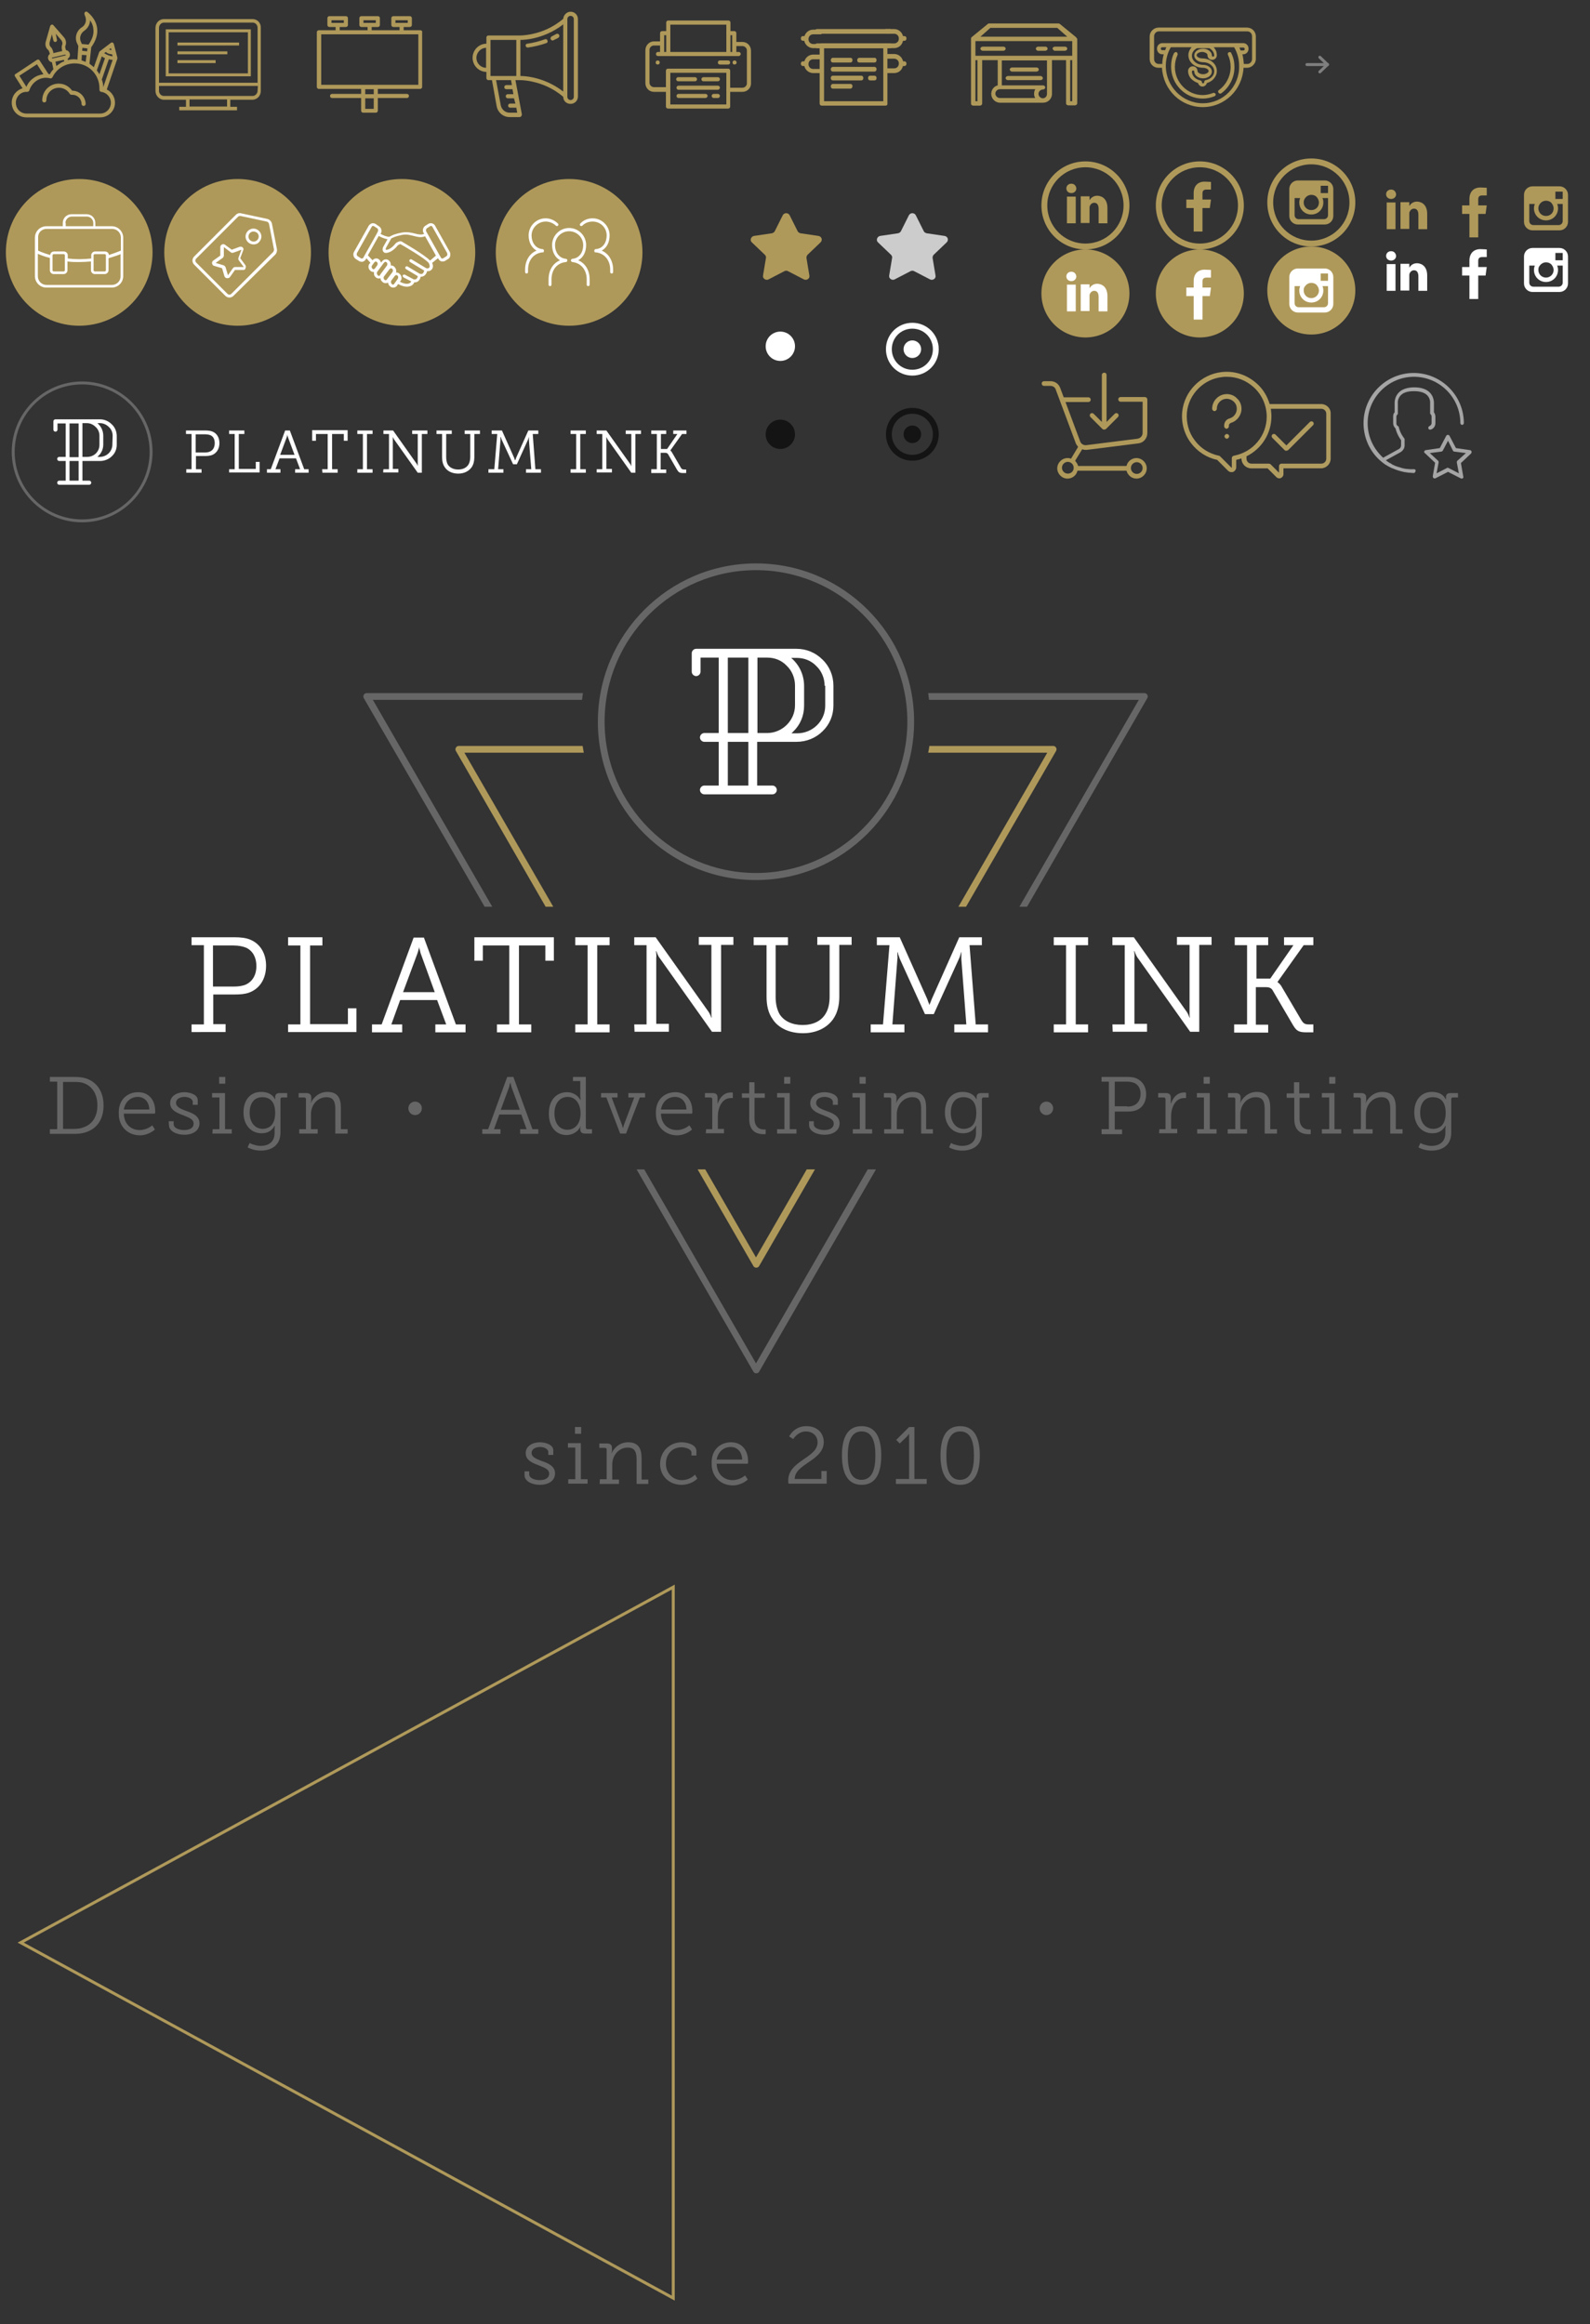 <?xml version="1.0" encoding="utf-8"?>
<!-- Generator: Adobe Illustrator 21.1.0, SVG Export Plug-In . SVG Version: 6.00 Build 0)  -->
<svg version="1.1" id="Layer_1" xmlns="http://www.w3.org/2000/svg" xmlns:xlink="http://www.w3.org/1999/xlink" x="0px" y="0px"
	 viewBox="0 0 542 792" style="enable-background:new 0 0 542 792;" xml:space="preserve">
<rect x="0" y="0" width="542" height="792" fill="#333333" stroke="none"/>
<style type="text/css">
	.st0{fill:none;}
	.st1{fill:#AF995A;}
	.st2{fill:#CCCCCC;}
	.st3{fill:#FFFFFF;}
	.st4{fill:#666666;}
	.st5{fill:none;stroke:#7F7F7F;stroke-linecap:round;stroke-miterlimit:10;}
	.st6{fill:#141414;}
	.st7{fill:#B19C60;}
	.st8{fill:#A5A5A5;}
	.st9{fill:#B0B0B0;}
</style>
<rect class="st0" width="44" height="44"/>
<g>
	<g>
		<g>
			<path class="st1" d="M40,19.6L38.8,15c-0.1-0.2-0.2-0.4-0.4-0.5s-0.4,0-0.6,0.1L34,17.5c-0.1,0.1-0.2,0.2-0.2,0.3L32,22.9
				c-0.5-0.4-1-0.8-1.5-1.2l0.6-5.6c1.6-2.2,2.3-4.4,2-6.6c-0.5-3.4-3.2-5.3-3.3-5.4c-0.2-0.2-0.6-0.2-0.8,0
				c-0.2,0.2-0.3,0.5-0.2,0.8l0.3,0.8c0.5,1.3,0,2.9-1.2,3.6C26,10.5,25.3,13,26.4,15l0.3,0.7l-0.3,4.6c-0.4,0-0.7-0.1-1.1-0.1
				c-0.8,0-1.5,0.1-2.2,0.3V20c0.2-0.1,0.3-0.3,0.5-0.5c0.2-0.3,0.3-0.8,0.2-1.2c-0.1-0.4-0.3-0.7-0.7-1c-0.2-0.1-0.4-0.2-0.6-0.2
				l-0.2-0.7c-0.1-0.3-0.1-0.6,0-0.8c0.4-0.9,0.2-2.1-0.5-2.9l-3.6-4.1c-0.2-0.2-0.4-0.3-0.6-0.2s-0.4,0.2-0.5,0.5l-1.5,5.3
				c-0.3,1,0,2.2,0.8,2.8c0.2,0.2,0.3,0.4,0.4,0.7l0.2,0.7c-0.2,0.1-0.3,0.3-0.4,0.4c-0.2,0.3-0.3,0.8-0.2,1.2
				c0.1,0.4,0.3,0.7,0.7,1c0.2,0.1,0.4,0.2,0.6,0.2l0.5,2.4c-0.5,0.5-0.9,1.1-1.2,1.7c-0.2,0-0.4-0.1-0.5-0.1l-3-4.6
				c-0.1-0.1-0.2-0.3-0.4-0.3s-0.4,0-0.5,0.1l-7.1,4.7C5,25.3,4.9,25.7,5.1,26l2.6,4.1C5.6,30.7,4,32.6,4,35c0,2.8,2.2,5,5,5h25.2
				c2.7,0,5-2.2,5-5c0-2-1.2-3.7-2.8-4.5L40,20C40,19.9,40,19.8,40,19.6z M37.8,16.4l0.2,0.7c-0.1,0-0.3,0-0.4-0.1
				c-0.1,0-0.2-0.1-0.4-0.2L37.8,16.4z M34.7,19.2c0.4,0.3,0.7,0.5,1.1,0.6l-1.9,5.5c-0.3-0.5-0.6-0.9-0.9-1.3L34.7,19.2z
				 M28.7,10.5c1.2-0.8,2-2.2,2-3.6c0.5,0.7,1,1.7,1.1,2.8c0.3,1.8-0.3,3.6-1.6,5.5L27.9,15l-0.2-0.5C26.9,13.1,27.4,11.4,28.7,10.5
				z M28,17.3l0.1-1l1.7,0.2l-0.1,1L28,17.3z M29.5,18.8l-0.3,2.3c-0.5-0.2-0.9-0.4-1.4-0.5l0.1-1.9L29.5,18.8z M17.3,16
				c-0.4-0.3-0.5-1-0.4-1.5l0.8-2.8l0.5,2.1c0.1,0.3,0.3,0.5,0.6,0.5h0.1c0.4-0.1,0.6-0.4,0.5-0.8l-0.4-2l1.9,2.2
				c0.3,0.4,0.5,1.1,0.3,1.5c-0.2,0.5-0.2,1.1-0.1,1.6l0.1,0.6l-3,0.7l-0.1-0.6C17.9,16.9,17.7,16.4,17.3,16z M18,19.9L18,19.9h-0.1
				c-0.1,0-0.1,0-0.1,0l-0.1-0.1c0-0.1,0-0.1,0-0.1l0.1-0.1h0.1l0,0l4.3-1l0,0h0.1l0.1,0.1c0,0.1,0,0.1,0,0.1l-0.1,0.1L18,19.9z
				 M21.9,20.9c-0.6,0.2-1.2,0.5-1.7,0.9c-0.3,0.2-0.7,0.5-1,0.7L18.9,21l2.9-0.6L21.9,20.9z M6.6,25.8l6-3.9l2.2,3.4
				c-1.3,0.2-2.5,0.6-3.5,1.4c-1,0.7-1.8,1.7-2.3,2.9L6.6,25.8z M37.8,35c0,2-1.6,3.7-3.6,3.7H9c-2,0-3.6-1.6-3.6-3.7
				c0-2,1.6-3.7,3.6-3.7c0.1,0,0.2,0,0.3,0c0.3,0,0.6-0.2,0.7-0.5c0.8-2.5,3.1-4.3,5.7-4.3c0.5,0,1,0.1,1.4,0.2
				c0.3,0.1,0.6-0.1,0.8-0.4c1.4-2.9,4.3-4.7,7.6-4.7c4.7,0,8.4,3.8,8.4,8.5c0,0.2,0,0.3,0,0.5c0,0.4,0.3,0.7,0.6,0.7
				C36.3,31.5,37.8,33.1,37.8,35z M35.2,29.7c0-0.9-0.2-1.8-0.5-2.6l2.4-6.9c0.4,0.1,0.8,0.2,1.3,0.2L35.2,29.7z M35.5,18.1l0.6-0.4
				c0.3,0.3,0.6,0.5,1,0.6c0.3,0.1,0.7,0.2,1,0.2h0.1l0.2,0.7C37.4,19.1,36.4,18.7,35.5,18.1z"/>
		</g>
	</g>
	<g>
		<g>
			<path class="st1" d="M24.6,30.9L24.6,30.9c-1.1-1.5-2.7-2.4-4.6-2.4c-3.1,0-5.6,2.5-5.6,5.7c0,0.4,0.3,0.7,0.7,0.7
				s0.7-0.3,0.7-0.7c0-2.4,1.9-4.3,4.3-4.3c1.5,0,2.9,0.8,3.7,2.1c0.1,0.2,0.4,0.3,0.6,0.3c0.1,0,0.2,0,0.3,0c1.7,0,3.1,1.4,3.1,3.1
				c0,0.4,0.3,0.7,0.7,0.7c0.4,0,0.7-0.3,0.7-0.7C29.1,32.9,27.1,30.9,24.6,30.9z"/>
		</g>
	</g>
</g>
<rect x="49" class="st0" width="44" height="44"/>
<g>
	<path class="st1" d="M86.1,6.5H55.9c-1.6,0-2.9,1.3-2.9,3V31c0,1.6,1.3,3,2.9,3h7.5v2.4h-2.3v1.2h19.7v-1.2h-2.3V34H86
		c1.6,0,2.9-1.3,2.9-3V9.5C89,7.8,87.7,6.5,86.1,6.5z M77.4,36.3H64.6v-2.4h12.8V36.3z M87.8,30.9c0,1-0.8,1.8-1.7,1.8H55.9
		c-1,0-1.7-0.8-1.7-1.8v-1.6h33.7L87.8,30.9L87.8,30.9z M87.8,28.2H54.2V9.5c0-1,0.8-1.8,1.7-1.8h30.2c1,0,1.7,0.8,1.7,1.8V28.2z"/>
	<rect x="60.5" y="14.5" class="st1" width="21" height="1"/>
	<rect x="60.5" y="17.5" class="st1" width="17" height="1"/>
	<rect x="60.5" y="20.5" class="st1" width="13" height="1"/>
</g>
<path class="st1" d="M85.5,26h-29V10h29V26z M57.5,25h27V11h-27V25z"/>
<rect x="104" class="st0" width="44" height="44"/>
<g>
	<g>
		<path class="st1" d="M143.3,10.3h-5.7V9.2h2.1c0.4,0,0.7-0.3,0.7-0.7V6.2c0-0.4-0.3-0.7-0.7-0.7h-5.6c-0.4,0-0.7,0.3-0.7,0.7v2.3
			c0,0.4,0.3,0.7,0.7,0.7h2.1v1.1h-9.5V9.2h2.1c0.4,0,0.7-0.3,0.7-0.7V6.2c0-0.4-0.3-0.7-0.7-0.7h-5.6c-0.4,0-0.7,0.3-0.7,0.7v2.3
			c0,0.4,0.3,0.7,0.7,0.7h2.1v1.1h-9.5V9.2h2.1c0.4,0,0.7-0.3,0.7-0.7V6.2c0-0.4-0.3-0.7-0.7-0.7h-5.6c-0.4,0-0.7,0.3-0.7,0.7v2.3
			c0,0.4,0.3,0.7,0.7,0.7h2.1v1.1h-5.7c-0.4,0-0.7,0.3-0.7,0.7v18.6c0,0.4,0.3,0.7,0.7,0.7h14.4V32h-9.9c-0.4,0-0.7,0.3-0.7,0.7
			s0.3,0.7,0.7,0.7h9.9v4.3c0,0.4,0.3,0.7,0.7,0.7h4.3c0.4,0,0.7-0.3,0.7-0.7v-4.3h9.9c0.4,0,0.7-0.3,0.7-0.7s-0.3-0.7-0.7-0.7h-9.9
			v-1.7h14.4c0.4,0,0.7-0.3,0.7-0.7V11C144,10.6,143.7,10.3,143.3,10.3z M134.8,7.8V6.9h4.2v0.9H134.8z M123.9,7.8V6.9l0,0h4.2v0.9
			H123.9z M113,7.8V6.9h4.2v0.9H113z M127.4,37.1h-2.9v-3.6h2.9V37.1z M127.4,32.1h-2.9v-1.7h2.9V32.1z M142.6,28.9h-33.1V11.7h33.1
			V28.9L142.6,28.9z"/>
	</g>
</g>
<rect x="158" class="st0" width="44" height="44"/>
<g>
	<g>
		<g>
			<path class="st1" d="M179.2,15.6c0,0.4,0.4,0.6,0.7,0.6h0.1c2.1-0.3,4.2-0.8,6.2-1.5c0.4-0.1,0.6-0.5,0.4-0.9
				c-0.1-0.4-0.5-0.6-0.9-0.4c-1.9,0.7-3.9,1.2-6,1.5C179.4,14.9,179.1,15.2,179.2,15.6z"/>
			<path class="st1" d="M188.4,13.8c0.1,0,0.2,0,0.3-0.1c0.5-0.3,1.1-0.5,1.6-0.8c0.3-0.2,0.5-0.6,0.3-1s-0.6-0.5-1-0.3
				c-0.5,0.3-1,0.5-1.5,0.8c-0.4,0.2-0.5,0.6-0.4,1C187.9,13.6,188.1,13.8,188.4,13.8z"/>
			<path class="st1" d="M194.5,4c-1.3,0-2.4,1.1-2.5,2.4c-3.6,3.1-7.5,4.5-10.2,5.1c-3,0.7-5.1,0.6-5.1,0.6l0,0l0,0h-10.2
				c-0.4,0-0.7,0.3-0.7,0.7v2.1l0,0c-2.6,0-4.7,2.2-4.7,4.8s2.1,4.8,4.7,4.8l0,0v2.1c0,0.4,0.3,0.7,0.7,0.7h1.2l1.6,8.9
				c0.4,2.1,2.2,3.7,4.4,3.7h3.4c0.2,0,0.4-0.1,0.6-0.3c0.1-0.2,0.2-0.4,0.2-0.6l-2.2-11.7h1l0,0l0,0c0,0,2.2-0.1,5.1,0.6
				c2.7,0.6,6.6,2,10.2,5.1c0,1.4,1.1,2.4,2.5,2.4s2.5-1.1,2.5-2.5V6.5C197,5.1,195.9,4,194.5,4z M165.7,23.1L165.7,23.1
				c-1.8,0-3.3-1.5-3.3-3.4c0-1.8,1.5-3.4,3.3-3.4l0,0V23.1z M175.7,35.3h-1.8c-0.4,0-0.7,0.3-0.7,0.7s0.3,0.7,0.7,0.7h2.1l0.3,1.7
				h-2.6c-1.5,0-2.7-1.1-3-2.5l-1.6-8.6h5.1l0.3,1.7h-1.9c-0.4,0-0.7,0.3-0.7,0.7s0.3,0.7,0.7,0.7h2.1l0.3,1.7h-1.9
				c-0.4,0-0.7,0.3-0.7,0.7s0.3,0.7,0.7,0.7h2.1L175.7,35.3z M176,25.9h-8.8V13.6h8.8V25.9L176,25.9z M192,31.2
				c-3.6-2.8-7.3-4.1-9.9-4.7c-2.1-0.5-3.8-0.6-4.7-0.6V13.6c0.9,0,2.6-0.1,4.7-0.6c2.6-0.6,6.3-1.9,9.9-4.7V31.2z M195.6,33
				c0,0.6-0.5,1.1-1.1,1.1s-1.1-0.5-1.1-1.1V6.5c0-0.6,0.5-1.1,1.1-1.1s1.1,0.5,1.1,1.1V33z"/>
		</g>
	</g>
</g>
<rect x="216" class="st0" width="44" height="44"/>
<g>
	<g>
		<path class="st1" d="M227.5,31.3h-4.6c-1.6,0-2.9-1.3-2.9-3V17.1c0-1.6,1.3-3,2.9-3h2.4c0.4,0,0.7,0.3,0.7,0.7s-0.3,0.7-0.7,0.7
			h-2.4c-0.8,0-1.5,0.7-1.5,1.5v11.2c0,0.8,0.7,1.5,1.5,1.5h4.6c0.4,0,0.7,0.3,0.7,0.7S227.9,31.3,227.5,31.3z"/>
	</g>
	<g>
		<path class="st1" d="M253.1,31.3h-4.8c-0.4,0-0.7-0.3-0.7-0.7c0-0.4,0.3-0.7,0.7-0.7h4.8c0.8,0,1.5-0.7,1.5-1.5V17.2
			c0-0.8-0.7-1.5-1.5-1.5h-2.6c-0.4,0-0.7-0.3-0.7-0.7s0.3-0.7,0.7-0.7h2.6c1.6,0,2.9,1.3,2.9,3v11.2C256,30,254.7,31.3,253.1,31.3z
			"/>
	</g>
	<g>
		<path class="st1" d="M251.8,19.1h-27.5c-0.4,0-0.7-0.3-0.7-0.7s0.3-0.7,0.7-0.7h27.5c0.4,0,0.7,0.3,0.7,0.7S252.1,19.1,251.8,19.1
			z"/>
	</g>
	<g>
		<path class="st1" d="M225.7,19c-0.4,0-0.7-0.3-0.7-0.7v-7c0-0.4,0.3-0.7,0.7-0.7h2c0.4,0,0.7,0.3,0.7,0.7s-0.3,0.7-0.7,0.7h-1.3
			v6.3C226.4,18.7,226,19,225.7,19z"/>
	</g>
	<g>
		<path class="st1" d="M250.3,19c-0.4,0-0.7-0.3-0.7-0.7V12h-1.3c-0.4,0-0.7-0.3-0.7-0.7s0.3-0.7,0.7-0.7h2c0.4,0,0.7,0.3,0.7,0.7v7
			C251,18.7,250.7,19,250.3,19z"/>
	</g>
	<g>
		<path class="st1" d="M227.8,19c-0.4,0-0.7-0.3-0.7-0.7V7.7c0-0.4,0.3-0.7,0.7-0.7h20.5c0.4,0,0.7,0.3,0.7,0.7v10
			c0,0.4-0.3,0.7-0.7,0.7s-0.7-0.3-0.7-0.7V8.4h-19.1v9.9C228.5,18.7,228.2,19,227.8,19z"/>
	</g>
	<g>
		<path class="st1" d="M248.2,37h-20.5c-0.4,0-0.7-0.3-0.7-0.7V24.1c0-0.4,0.3-0.7,0.7-0.7h20.5c0.4,0,0.7,0.3,0.7,0.7v12.2
			C248.9,36.7,248.6,37,248.2,37z M228.5,35.6h19.1V24.8h-19.1V35.6z"/>
	</g>
	<g>
		<path class="st1" d="M224.2,22c-0.2,0-0.4-0.1-0.5-0.2s-0.2-0.3-0.2-0.5s0.1-0.4,0.2-0.5s0.3-0.2,0.5-0.2s0.4,0.1,0.5,0.2
			s0.2,0.3,0.2,0.5s-0.1,0.4-0.2,0.5S224.4,22,224.2,22z"/>
	</g>
	<g>
		<path class="st1" d="M250.4,22c-0.2,0-0.4-0.1-0.5-0.2s-0.2-0.3-0.2-0.5s0.1-0.4,0.2-0.5s0.3-0.2,0.5-0.2s0.4,0.1,0.5,0.2
			s0.2,0.3,0.2,0.5s-0.1,0.4-0.2,0.5C250.7,21.9,250.5,22,250.4,22z"/>
	</g>
	<g>
		<path class="st1" d="M244.7,30.6h-13.4c-0.4,0-0.7-0.3-0.7-0.7c0-0.4,0.3-0.7,0.7-0.7h13.4c0.4,0,0.7,0.3,0.7,0.7
			C245.4,30.2,245.1,30.6,244.7,30.6z"/>
	</g>
	<g>
		<path class="st1" d="M244.7,33.4h-1.4c-0.4,0-0.7-0.3-0.7-0.7s0.3-0.7,0.7-0.7h1.4c0.4,0,0.7,0.3,0.7,0.7S245.1,33.4,244.7,33.4z"
			/>
	</g>
	<g>
		<path class="st1" d="M240.5,33.4h-9.2c-0.4,0-0.7-0.3-0.7-0.7s0.3-0.7,0.7-0.7h9.2c0.4,0,0.7,0.3,0.7,0.7S240.8,33.4,240.5,33.4z"
			/>
	</g>
	<g>
		<path class="st1" d="M236.9,27.7h-5.7c-0.4,0-0.7-0.3-0.7-0.7s0.3-0.7,0.7-0.7h5.7c0.4,0,0.7,0.3,0.7,0.7S237.3,27.7,236.9,27.7z"
			/>
	</g>
	<g>
		<path class="st1" d="M244.7,27.7h-4.9c-0.4,0-0.7-0.3-0.7-0.7s0.3-0.7,0.7-0.7h4.9c0.4,0,0.7,0.3,0.7,0.7S245.1,27.7,244.7,27.7z"
			/>
	</g>
	<g>
		<path class="st1" d="M248.2,22h-2.8c-0.4,0-0.7-0.3-0.7-0.7s0.3-0.7,0.7-0.7h2.8c0.4,0,0.7,0.3,0.7,0.7S248.6,22,248.2,22z"/>
	</g>
</g>
<rect x="269" class="st0" width="44" height="44"/>
<g>
	<g>
		<g>
			<path class="st1" d="M279.9,16.4h-2.7c-1.7,0-3.1-1.4-3.1-3.1v-0.1c0-1.7,1.4-3.1,3.1-3.1h2.5c0.4,0,0.7,0.3,0.7,0.8
				s-0.3,0.8-0.7,0.8h-2.5c-0.9,0-1.6,0.7-1.6,1.6v0.1c0,0.9,0.7,1.6,1.6,1.6h2.7c0.4,0,0.7,0.3,0.7,0.8
				C280.6,16,280.3,16.4,279.9,16.4z"/>
		</g>
		<g>
			<path class="st1" d="M304.8,16.4h-2.9c-0.4,0-0.7-0.3-0.7-0.8c0-0.4,0.3-0.8,0.7-0.8h2.9c0.9,0,1.6-0.7,1.6-1.6v-0.1
				c0-0.9-0.7-1.6-1.6-1.6H302c-0.4,0-0.7-0.3-0.7-0.8s0.3-0.8,0.7-0.8h2.8c1.7,0,3.1,1.4,3.1,3.1v0.1
				C307.9,15,306.6,16.4,304.8,16.4z"/>
		</g>
		<g>
			<path class="st1" d="M303.4,11.5h-24.9c-0.4,0-0.7-0.3-0.7-0.8s0.3-0.8,0.7-0.8h24.9c0.4,0,0.7,0.3,0.7,0.8
				S303.9,11.5,303.4,11.5z"/>
		</g>
		<g>
			<path class="st1" d="M303.4,16.4h-24.9c-0.4,0-0.7-0.3-0.7-0.8c0-0.4,0.3-0.8,0.7-0.8h24.9c0.4,0,0.7,0.3,0.7,0.8
				C304.2,16,303.9,16.4,303.4,16.4z"/>
		</g>
	</g>
	<g>
		<g>
			<path class="st1" d="M279.9,24.9h-2.7c-1.7,0-3.1-1.4-3.1-3.1v-0.1c0-1.7,1.4-3.1,3.1-3.1h2.7c0.4,0,0.7,0.3,0.7,0.8
				c0,0.4-0.3,0.8-0.7,0.8h-2.7c-0.9,0-1.6,0.7-1.6,1.6v0.1c0,0.9,0.7,1.6,1.6,1.6h2.7c0.4,0,0.7,0.3,0.7,0.8
				C280.6,24.5,280.3,24.9,279.9,24.9z"/>
		</g>
		<g>
			<path class="st1" d="M304.8,24.9h-2.7c-0.4,0-0.7-0.3-0.7-0.8s0.3-0.8,0.7-0.8h2.7c0.9,0,1.6-0.7,1.6-1.6v-0.1
				c0-0.9-0.7-1.6-1.6-1.6H302c-0.4,0-0.7-0.3-0.7-0.8c0-0.4,0.3-0.8,0.7-0.8h2.8c1.7,0,3.1,1.4,3.1,3.1v0.1
				C307.9,23.5,306.6,24.9,304.8,24.9z"/>
		</g>
	</g>
	<g>
		<g>
			<path class="st1" d="M301.8,36h-21.7c-0.4,0-0.7-0.3-0.7-0.8V15.6c0-0.4,0.3-0.8,0.7-0.8h21.7c0.4,0,0.7,0.3,0.7,0.8v19.6
				C302.6,35.7,302.3,36,301.8,36z M280.9,34.5h20.2V16.4h-20.2V34.5z"/>
		</g>
		<g>
			<path class="st1" d="M298.1,24.4h-14.2c-0.4,0-0.7-0.3-0.7-0.8c0-0.4,0.3-0.8,0.7-0.8h14.2c0.4,0,0.7,0.3,0.7,0.8
				C298.8,24,298.5,24.4,298.1,24.4z"/>
		</g>
		<g>
			<path class="st1" d="M298.1,27.4h-1.5c-0.4,0-0.7-0.3-0.7-0.8s0.3-0.8,0.7-0.8h1.5c0.4,0,0.7,0.3,0.7,0.8S298.5,27.4,298.1,27.4z
				"/>
		</g>
		<g>
			<path class="st1" d="M293.6,27.4h-9.7c-0.4,0-0.7-0.3-0.7-0.8s0.3-0.8,0.7-0.8h9.7c0.4,0,0.7,0.3,0.7,0.8S294,27.4,293.6,27.4z"
				/>
		</g>
		<g>
			<path class="st1" d="M289.9,21.3h-6c-0.4,0-0.7-0.3-0.7-0.8c0-0.4,0.3-0.8,0.7-0.8h6c0.4,0,0.7,0.3,0.7,0.8
				S290.3,21.3,289.9,21.3z"/>
		</g>
		<g>
			<path class="st1" d="M298.1,21.3h-5.2c-0.4,0-0.7-0.3-0.7-0.8c0-0.4,0.3-0.8,0.7-0.8h5.2c0.4,0,0.7,0.3,0.7,0.8
				C298.8,21,298.5,21.3,298.1,21.3z"/>
		</g>
		<g>
			<path class="st1" d="M289.9,30.2h-6c-0.4,0-0.7-0.3-0.7-0.8c0-0.4,0.3-0.8,0.7-0.8h6c0.4,0,0.7,0.3,0.7,0.8
				C290.6,29.8,290.3,30.2,289.9,30.2z"/>
		</g>
	</g>
	<g>
		<path class="st1" d="M274.6,13.9h-0.9c-0.4,0-0.7-0.3-0.7-0.8s0.3-0.8,0.7-0.8h0.9c0.4,0,0.7,0.3,0.7,0.8S275,13.9,274.6,13.9z"/>
	</g>
	<g>
		<path class="st1" d="M308.3,13.9h-0.9c-0.4,0-0.7-0.3-0.7-0.8s0.3-0.8,0.7-0.8h0.9c0.4,0,0.7,0.3,0.7,0.8S308.7,13.9,308.3,13.9z"
			/>
	</g>
	<g>
		<path class="st1" d="M274.6,22.5h-0.9c-0.4,0-0.7-0.3-0.7-0.8s0.3-0.8,0.7-0.8h0.9c0.4,0,0.7,0.3,0.7,0.8S275,22.5,274.6,22.5z"/>
	</g>
	<g>
		<path class="st1" d="M308.3,22.5h-0.9c-0.4,0-0.7-0.3-0.7-0.8s0.3-0.8,0.7-0.8h0.9c0.4,0,0.7,0.3,0.7,0.8S308.7,22.5,308.3,22.5z"
			/>
	</g>
</g>
<rect x="327" class="st0" width="44" height="44"/>
<g>
	<g>
		<g>
			<path class="st1" d="M366.8,12.7L366.8,12.7l-0.1-0.1l-5.5-4.5C361,8,360.9,8,360.7,8h-23.5c-0.1,0-0.3,0-0.4,0.1l-5.5,4.5
				c0,0-0.1,0-0.1,0.1l0,0c-0.2,0.1-0.2,0.3-0.2,0.6v22c0,0.4,0.3,0.7,0.8,0.7h2.2c0.4,0,0.8-0.3,0.8-0.7V20.5h5.3v8.6
				c-1.3,0.3-2.2,1.5-2.2,2.9c0,1.6,1.3,3,3,3h14.7l0,0l0,0c1.6,0,3-1.3,3-3V20.5h4.8v14.7c0,0.4,0.3,0.7,0.8,0.7h2.2
				c0.4,0,0.8-0.3,0.8-0.7v-22C367,13,366.9,12.8,366.8,12.7z M337.6,9.5h22.8l3.4,3h-29.6L337.6,9.5z M333.2,34.5h-0.7v-14h0.7
				V34.5z M352.9,33.4L352.9,33.4h-12.1c-0.8,0-1.5-0.7-1.5-1.5s0.7-1.5,1.5-1.5h12.1c-0.2,0.4-0.4,0.9-0.4,1.5
				C352.5,32.5,352.6,33,352.9,33.4z M355.5,33.5c-0.8,0-1.5-0.7-1.5-1.5s0.7-1.5,1.5-1.5c0.4,0,0.8-0.3,0.8-0.7s-0.3-0.7-0.8-0.7
				h-14v-8.5h15.4V32C356.9,32.8,356.3,33.5,355.5,33.5z M365.5,34.5h-0.7v-14h0.7V34.5z M365.5,19h-33v-5h33V19z"/>
			<path class="st1" d="M335,17.3h7c0.4,0,0.8-0.3,0.8-0.7s-0.3-0.7-0.8-0.7h-7c-0.4,0-0.8,0.3-0.8,0.7
				C334.2,16.9,334.6,17.3,335,17.3z"/>
			<path class="st1" d="M359.6,17.3h3.4c0.4,0,0.8-0.3,0.8-0.7s-0.3-0.7-0.8-0.7h-3.4c-0.4,0-0.8,0.3-0.8,0.7
				C358.9,16.9,359.2,17.3,359.6,17.3z"/>
			<path class="st1" d="M353.9,17.3h2.4c0.4,0,0.8-0.3,0.8-0.7s-0.3-0.7-0.8-0.7h-2.4c-0.4,0-0.8,0.3-0.8,0.7
				C353.1,16.9,353.4,17.3,353.9,17.3z"/>
			<path class="st1" d="M345,24.4h8.3c0.4,0,0.8-0.3,0.8-0.7s-0.3-0.7-0.8-0.7H345c-0.4,0-0.8,0.3-0.8,0.7
				C344.2,24,344.6,24.4,345,24.4z"/>
			<path class="st1" d="M354.7,25.9h-11.1c-0.4,0-0.8,0.3-0.8,0.7s0.3,0.7,0.8,0.7h11.1c0.4,0,0.8-0.3,0.8-0.7
				C355.4,26.2,355.1,25.9,354.7,25.9z"/>
		</g>
	</g>
</g>
<rect x="388" class="st0" width="44" height="44"/>
<g>
	<path class="st1" d="M425.1,9.4h-30.2c-1.6,0-3,1.4-3,3v7.7c0,1.7,1.3,3,3,3h1.2c0.4,7.5,6.4,13.4,13.9,13.4s13.5-5.9,13.9-13.4
		h1.2c1.6,0,3-1.4,3-3v-7.7C428.1,10.8,426.8,9.4,425.1,9.4z M410,35.2c-6.9,0-12.6-5.7-12.6-12.8c0-2.2,0.6-4.4,1.7-6.3h7.1
		c-0.7,0.8-1.1,1.7-1.1,2.7c0,2.4,2.2,4.3,5,4.3c0.9,0,1.9,0.5,1.9,1.1s-1,1.1-1.9,1.1s-1.9-0.5-1.9-1.1c0-0.9-0.7-1.6-1.6-1.6
		s-1.6,0.7-1.6,1.6c0,1,0.4,2,1.1,2.7c0.6,0.6,1.4,1.1,2.3,1.4c0.2,0.7,0.8,1.2,1.5,1.2s1.3-0.5,1.5-1.2c0.9-0.3,1.7-0.7,2.3-1.4
		c0.7-0.8,1.1-1.7,1.1-2.7c0-2.4-2.2-4.3-5-4.3c-0.9,0-1.9-0.5-1.9-1.1s1-1.1,1.9-1.1c0.8,0,1.6,0.4,1.8,0.9c0,0.1,0,0.1,0,0.2
		c0,0.9,0.7,1.6,1.6,1.6s1.6-0.7,1.6-1.6c0-0.4-0.1-0.9-0.2-1.3c-0.2-0.5-0.5-1-0.9-1.4h7c1.1,1.9,1.7,4.1,1.7,6.3
		C422.6,29.5,416.9,35.2,410,35.2z M413.7,18c0.1,0.3,0.2,0.6,0.2,0.9c0,0.2-0.2,0.4-0.4,0.4c-0.2,0-0.4-0.2-0.4-0.4
		c0-0.2,0-0.4-0.1-0.6c-0.4-1-1.6-1.7-2.9-1.7c-1.7,0-3,1-3,2.3s1.4,2.3,3,2.3c2.1,0,3.8,1.4,3.8,3.1c0,1.4-1.2,2.7-2.9,3
		c-0.3,0.1-0.5,0.3-0.5,0.6V28c0,0.2-0.2,0.4-0.4,0.4s-0.4-0.2-0.4-0.4l0,0c0-0.3-0.2-0.5-0.5-0.6c-1.7-0.3-2.9-1.6-2.9-3
		c0-0.2,0.2-0.4,0.4-0.4c0.2,0,0.4,0.2,0.4,0.4c0,1.3,1.4,2.3,3,2.3s3-1,3-2.3s-1.4-2.3-3-2.3c-2.1,0-3.8-1.4-3.8-3.1
		c0-1.1,0.7-2.1,1.8-2.6h4.1C412.8,16.7,413.4,17.3,413.7,18z M395.7,16.6c0-0.3,0.2-0.5,0.5-0.5h1.4c-0.2,0.3-0.3,0.6-0.4,1h-0.9
		C395.9,17.1,395.7,16.9,395.7,16.6z M423.8,16.2c0.3,0,0.5,0.2,0.5,0.5s-0.2,0.5-0.5,0.5h-0.9c-0.1-0.3-0.3-0.7-0.4-1H423.8z
		 M423.8,18.5c1,0,1.8-0.8,1.8-1.9s-0.8-1.9-1.8-1.9h-27.6c-1,0-1.8,0.8-1.8,1.9s0.8,1.9,1.8,1.9h0.5c-0.3,1.1-0.5,2.2-0.5,3.3H395
		c-0.9,0-1.6-0.7-1.6-1.7v-7.7c0-0.9,0.7-1.7,1.6-1.7h30.2c0.9,0,1.6,0.7,1.6,1.7v7.7c0,0.9-0.7,1.7-1.6,1.7H424
		c-0.1-1.1-0.2-2.2-0.5-3.3H423.8z"/>
	<path class="st1" d="M414,31.7c-0.2-0.1-0.3-0.1-0.5,0c-1.1,0.4-2.3,0.7-3.5,0.7c-5.2,0-9.5-4.3-9.5-9.6c0-1.4,0.3-2.8,0.9-4.1
		c0.1-0.3,0-0.7-0.3-0.9c-0.2-0.1-0.3-0.1-0.5,0s-0.3,0.2-0.4,0.3c-0.7,1.4-1,3-1,4.6c0,6,4.8,10.9,10.8,10.9c1.4,0,2.7-0.3,4-0.8
		c0.3-0.1,0.5-0.5,0.4-0.8C414.3,31.9,414.1,31.8,414,31.7z"/>
	<path class="st1" d="M419.4,17.8c-0.2-0.1-0.3,0-0.5,0c-0.3,0.1-0.5,0.5-0.3,0.9c0.6,1.3,0.9,2.6,0.9,4.1c0,3.1-1.5,6.1-4,7.9
		c-0.3,0.2-0.4,0.6-0.1,0.9c0.1,0.2,0.3,0.3,0.5,0.3c0.1,0,0.3,0,0.4-0.1c2.8-2,4.5-5.4,4.5-8.9c0-1.6-0.3-3.2-1-4.6
		C419.7,18,419.6,17.8,419.4,17.8z"/>
</g>
<path class="st1" d="M269.2,73.4l2.7,5.4c0.2,0.4,0.6,0.6,1,0.7l6.1,0.9c1.1,0.2,1.5,1.4,0.7,2.2l-4.4,4.2c-0.3,0.3-0.4,0.7-0.4,1.1
	l1,6c0.2,1-0.9,1.8-1.9,1.3l-5.4-2.8c-0.4-0.2-0.8-0.2-1.2,0l-5.4,2.8c-0.9,0.5-2.1-0.3-1.9-1.3l1-6c0.1-0.4-0.1-0.8-0.4-1.1
	l-4.4-4.2c-0.8-0.7-0.3-2,0.7-2.2l6.1-0.9c0.4-0.1,0.8-0.3,1-0.7l2.7-5.4C267.3,72.4,268.7,72.4,269.2,73.4z"/>
<rect x="253" y="69" class="st0" width="30" height="30"/>
<path class="st2" d="M312.2,73.4l2.7,5.4c0.2,0.4,0.6,0.6,1,0.7l6.1,0.9c1.1,0.2,1.5,1.4,0.7,2.2l-4.4,4.2c-0.3,0.3-0.4,0.7-0.4,1.1
	l1,6c0.2,1-0.9,1.8-1.9,1.3l-5.4-2.8c-0.4-0.2-0.8-0.2-1.2,0l-5.4,2.8c-0.9,0.5-2.1-0.3-1.9-1.3l1-6c0.1-0.4-0.1-0.8-0.4-1.1
	l-4.4-4.2c-0.8-0.7-0.3-2,0.7-2.2l6.1-0.9c0.4-0.1,0.8-0.3,1-0.7l2.7-5.4C310.3,72.4,311.7,72.4,312.2,73.4z"/>
<rect x="296" y="69" class="st0" width="30" height="30"/>
<circle class="st1" cx="27" cy="86" r="25"/>
<path class="st3" d="M38.1,77.1h-5.6V76c0-1.7-1.3-3-3-3h-5.1c-1.7,0-3,1.3-3,3v1.1h-5.6c-2.1,0-3.9,1.7-3.9,3.9v13.1
	c0,2.1,1.7,3.9,3.9,3.9h22.3c2.1,0,3.9-1.7,3.9-3.9V81C42,78.9,40.3,77.1,38.1,77.1z M22.3,76c0-1.2,1-2.2,2.2-2.2h5.1
	c1.2,0,2.2,1,2.2,2.2v1.1h-9.4V76H22.3z M15.9,78h6h10.3h6c1.7,0,3,1.3,3,3v4.4l0,0c0,0-1.6,0.7-4.1,1.5c0-0.7-0.6-1.2-1.3-1.2h-3.4
	c-0.7,0-1.3,0.6-1.3,1.3v1.1c-2.7,0.3-5.3,0.3-8,0V87c0-0.7-0.6-1.3-1.3-1.3h-3.4c-0.7,0-1.2,0.5-1.3,1.2c-2.5-0.7-4.1-1.5-4.1-1.5
	l0,0V81C12.9,79.3,14.2,78,15.9,78z M36.1,87v5.1c0,0.2-0.2,0.4-0.4,0.4h-3.4c-0.2,0-0.4-0.2-0.4-0.4V87c0-0.2,0.2-0.4,0.4-0.4h3.4
	C36,86.6,36.1,86.8,36.1,87z M22.1,87v5.1c0,0.2-0.2,0.4-0.4,0.4h-3.4c-0.2,0-0.4-0.2-0.4-0.4V87c0-0.2,0.2-0.4,0.4-0.4h3.4
	C22,86.6,22.1,86.8,22.1,87z M38.1,97.1H15.9c-1.7,0-3-1.3-3-3v-7.6c0.7,0.3,2.1,0.9,4.1,1.4v4.2c0,0.7,0.6,1.3,1.3,1.3h3.4
	c0.7,0,1.3-0.6,1.3-1.3v-3c1.4,0.2,2.7,0.2,4,0.2s2.6-0.1,4-0.2v3c0,0.7,0.6,1.3,1.3,1.3h3.4c0.7,0,1.3-0.6,1.3-1.3V88
	c2-0.6,3.5-1.1,4.1-1.4v7.6C41.1,95.8,39.8,97.1,38.1,97.1z"/>
<circle class="st1" cx="81" cy="86" r="25"/>
<g>
	<path class="st3" d="M78.2,101.4c-0.5,0-1-0.2-1.4-0.6L66.2,90.2c-0.8-0.8-0.8-2,0-2.8l14.2-14.2c0.5-0.5,1.2-0.7,1.8-0.5l8.9,1.9
		c0.8,0.2,1.4,0.8,1.6,1.6l1.7,8.7l0,0c0.1,0.7-0.1,1.3-0.5,1.8l-14.3,14.1C79.2,101.2,78.7,101.4,78.2,101.4z M81.8,73.6
		c-0.3,0-0.5,0.1-0.7,0.3L66.9,88.1c-0.4,0.4-0.4,1,0,1.4l10.6,10.6c0.4,0.4,1,0.4,1.4,0l14.2-14.2c0.2-0.2,0.3-0.6,0.3-0.9
		l-1.7-8.7c-0.1-0.4-0.4-0.7-0.8-0.8L82,73.6C81.9,73.6,81.8,73.6,81.8,73.6z"/>
	<path class="st3" d="M86.4,83.3c-0.7,0-1.4-0.3-1.9-0.8s-0.8-1.2-0.8-1.9c0-0.7,0.3-1.4,0.8-1.9s1.2-0.8,1.9-0.8l0,0
		c0.7,0,1.4,0.3,1.9,0.8s0.8,1.2,0.8,1.9c0,0.7-0.3,1.4-0.8,1.9C87.8,83.1,87.1,83.3,86.4,83.3z M86.4,78.9c-0.5,0-0.9,0.2-1.2,0.5
		c-0.3,0.3-0.5,0.8-0.5,1.2c0,0.5,0.2,0.9,0.5,1.2c0.7,0.7,1.8,0.7,2.5,0c0.3-0.3,0.5-0.8,0.5-1.2c0-0.5-0.2-0.9-0.5-1.2
		C87.4,79.1,86.8,78.9,86.4,78.9L86.4,78.9z"/>
	<path class="st3" d="M77.5,94.8c-0.1,0-0.1,0-0.2,0c-0.4-0.1-0.7-0.3-0.8-0.7l-0.8-2.7L73,90.6c-0.4-0.1-0.6-0.4-0.7-0.8
		s0.1-0.8,0.4-1l2.4-1.7v-2.9c0-0.4,0.2-0.7,0.6-0.9c0.4-0.2,0.7-0.1,1,0.1l2.3,1.7l2.7-1c0.4-0.1,0.8,0,1,0.2
		c0.3,0.3,0.4,0.7,0.2,1l-1,2.7l1.7,2.3c0.2,0.3,0.3,0.7,0.1,1c0,0.4-0.3,0.7-0.7,0.7h-2.9l-1.7,2.4C78.2,94.7,77.9,94.8,77.5,94.8z
		 M76.3,84.2v2.9c0,0.3-0.2,0.6-0.4,0.8l-2.4,1.7l2.7,0.8c0.3,0.1,0.6,0.4,0.7,0.7l0.8,2.7l1.7-2.4c0.2-0.3,0.5-0.4,0.8-0.4h2.9
		l-1.7-2.3c-0.2-0.3-0.2-0.6-0.1-0.9l1-2.7l0,0l0.5,0.2l-0.5-0.2l-2.7,1c-0.3,0.1-0.7,0.1-0.9-0.1L76.3,84.2z"/>
</g>
<circle class="st1" cx="137" cy="86" r="25"/>
<path class="st3" d="M153.3,85.8l-5-8.9c-0.2-0.4-0.6-0.7-1.1-0.8c-0.4-0.1-0.9,0-1.2,0.2l-1.1,0.7c-0.7,0.5-1,1.6-0.5,2.4l0.2,0.3
	c-1,0.4-2,0.2-3.1-0.1c-1.3-0.3-2.7-0.7-4.7-0.3c-2.6,0.5-3.3,1-3.7,1.2c-0.2,0.1-0.3,0.2-0.5,0.2c-0.7,0-2-0.5-2.9-1l0.1-0.1
	c0.5-0.8,0.2-1.9-0.5-2.4l-1.3-0.9c-0.4-0.2-0.8-0.3-1.2-0.2c-0.4,0.1-0.8,0.4-1.1,0.8l-5,8.9c-0.5,0.8-0.2,1.9,0.5,2.4l1.1,0.7
	c0.3,0.2,0.6,0.3,0.9,0.3c0.1,0,0.2,0,0.4,0c0.4-0.1,0.8-0.4,1.1-0.8l0.2-0.4l1.4,1.6l-0.3,0.2c-0.6,0.7-0.5,1.8,0.2,2.4l0.1,0.1
	l0,0c0.3,0.3,0.7,0.4,1.1,0.4h0.1c-0.1,0.6,0,1.3,0.5,1.7l0.1,0.1l0,0c0.3,0.3,0.7,0.4,1.1,0.4h0.1c0.1,0,0.3-0.1,0.4-0.1
	c0,0.4,0.2,0.9,0.6,1.2l0.1,0.1l0,0c0.3,0.3,0.7,0.4,1.1,0.4h0.1c0.2,0,0.5-0.1,0.7-0.2c0,0.4,0.2,0.9,0.6,1.2l0.1,0.1l0,0
	c0.3,0.3,0.7,0.4,1.1,0.4h0.1c0.4,0,0.9-0.3,1.1-0.6l0.4-0.6c1.3,0.7,2.3,0.9,3,0.9s1.2-0.2,1.6-0.4c0.5-0.3,0.8-0.7,0.9-1.1
	c0.7,0.1,1.2-0.2,1.5-0.5c0.4-0.4,0.6-0.9,0.7-1.4c0.5,0,0.9-0.1,1.3-0.4c0.5-0.4,0.8-1,0.9-1.5c0.6,0.1,1.2-0.1,1.6-0.6
	c0.5-0.6,0.5-1.4,0.1-2.2l2-1.6l0.2,0.3c0.2,0.4,0.6,0.7,1.1,0.8c0.1,0,0.2,0,0.4,0c0.3,0,0.6-0.1,0.9-0.3l1.1-0.7
	C153.5,87.6,153.7,86.6,153.3,85.8z M123.4,88.1c-0.2,0-0.3,0-0.4-0.1l-1.1-0.7c-0.3-0.2-0.4-0.7-0.2-1.1l5-8.9
	c0.1-0.2,0.2-0.3,0.4-0.3h0.1c0.1,0,0.2,0,0.3,0.1l1.1,0.7c0.3,0.2,0.4,0.7,0.2,1.1l-0.3,0.6l0,0l0,0l-4.7,8.4
	C123.7,88,123.5,88.1,123.4,88.1z M127,91.6L127,91.6c-0.4-0.3-0.4-0.8-0.2-1.1l0.8-1.1c0.1-0.1,0.3-0.2,0.4-0.3l0,0
	c0.1,0,0.3,0.1,0.5,0.2c0.3,0.3,0.3,0.8,0.1,1.1l-0.8,1.1c-0.1,0.1-0.3,0.2-0.4,0.3C127.3,91.8,127.1,91.7,127,91.6z M129.2,94
	c-0.2,0-0.3,0-0.4-0.2l-0.1-0.1c-0.3-0.3-0.3-0.8-0.1-1.1l2.3-3.1c0.1-0.1,0.3-0.2,0.4-0.3l0,0c0.1,0,0.3,0.1,0.5,0.2
	c0.3,0.3,0.3,0.8,0.1,1.1l-2.3,3.1C129.5,93.9,129.4,94,129.2,94z M131.5,95.5c-0.2,0-0.3,0-0.4-0.2H131c-0.3-0.3-0.3-0.8-0.1-1.1
	l1.9-2.5c0.1-0.1,0.3-0.2,0.4-0.3l0,0c0.1,0,0.3,0.1,0.5,0.2c0.3,0.3,0.3,0.8,0.1,1.1l-1.9,2.5C131.8,95.4,131.6,95.5,131.5,95.5z
	 M134.4,96.7c-0.1,0.2-0.3,0.3-0.4,0.3c-0.2,0-0.3,0-0.4-0.2l-0.1-0.1c-0.3-0.3-0.3-0.8-0.1-1.1l1.2-1.6c0.1-0.1,0.3-0.2,0.4-0.3
	l0,0c0.1,0,0.3,0.1,0.5,0.2c0.3,0.3,0.3,0.8,0.1,1.1L134.4,96.7z M146.3,91.2c-0.2,0.3-0.6,0.3-1,0.2l-5-3c-0.2-0.1-0.5-0.1-0.7,0.2
	c-0.1,0.2-0.1,0.5,0.2,0.7l4.8,2.9c-0.1,0.3-0.2,0.8-0.5,1c-0.2,0.2-0.6,0.2-1,0.1l-4.2-2.5c-0.2-0.1-0.5-0.1-0.7,0.2
	c-0.1,0.2-0.1,0.5,0.2,0.7l4,2.4c0,0.3-0.1,0.6-0.4,0.9c-0.2,0.2-0.6,0.3-1,0.2l-3-1.6c-0.2-0.1-0.5,0-0.7,0.2
	c-0.1,0.2,0,0.5,0.2,0.7l2.7,1.4c-0.1,0.2-0.3,0.5-0.6,0.6c-0.5,0.3-1.6,0.4-3.3-0.5l0.2-0.2c0.6-0.7,0.5-1.8-0.3-2.5
	c-0.3-0.3-0.8-0.5-1.2-0.4l0,0c0.2-0.7,0-1.4-0.6-2c-0.3-0.3-0.8-0.5-1.2-0.4l0,0c0.1-0.6-0.1-1.3-0.6-1.7c-0.3-0.3-0.8-0.5-1.2-0.4
	c-0.4,0-0.9,0.3-1.1,0.6l-0.4,0.5c-0.1-0.3-0.3-0.7-0.6-1s-0.8-0.5-1.2-0.4c-0.4,0-0.8,0.2-1.1,0.6l-1.6-1.7l3.7-6.6
	c0.7,0.4,2,1,3,1.1l-1.5,2.7c-0.1,0.2-0.4,1,0.1,1.6c0.3,0.4,0.8,0.5,1.5,0.3c1.7-0.4,3.1-2.1,3.4-2.5c0.3-0.2,0.7-0.4,0.9-0.4
	c0.6,0.3,8.7,5,9.7,6.5C146.5,90.4,146.6,90.9,146.3,91.2z M146.6,88.8c-2-2.1-9.4-6.3-9.7-6.5c-0.7-0.3-1.6,0.3-1.9,0.5l-0.1,0.1
	c0,0-1.4,1.9-2.9,2.2c-0.4,0.1-0.5,0-0.5,0c0-0.1,0-0.3,0-0.5l1.9-3.4h0.1c0.4-0.2,1-0.6,3.3-1.1c1.7-0.4,3,0,4.2,0.3
	c1.3,0.3,2.5,0.7,3.9,0.1l3.7,6.6L146.6,88.8z M152.2,87.3l-1.1,0.7c-0.1,0.1-0.3,0.1-0.4,0.1c-0.2,0-0.3-0.2-0.4-0.3l-4.6-8.2l0,0
	l0,0l-0.4-0.7c-0.2-0.4-0.1-0.8,0.2-1.1l1.1-0.7c0.1-0.1,0.2-0.1,0.3-0.1h0.1c0.2,0,0.3,0.2,0.4,0.3l5,8.9
	C152.6,86.6,152.5,87.1,152.2,87.3z"/>
<circle class="st1" cx="194" cy="86" r="25"/>
<g>
	<path class="st3" d="M197.1,88.7c1.7-0.9,2.7-2.8,2.7-5.2c0-3.2-2.6-5.8-5.8-5.8s-5.8,2.6-5.8,5.8c0,2.4,1,4.2,2.7,5.2
		c-2.4,1-3.9,3.4-3.9,6.5V97c0,0.3,0.2,0.5,0.5,0.5s0.5-0.2,0.5-0.5v-1.8c0-3.3,1.9-5.6,4.9-5.9c0.3,0,0.5-0.3,0.5-0.6
		c0-0.3-0.2-0.4-0.5-0.5l0,0c-2.2-0.2-3.7-2.1-3.7-4.7s2.2-4.7,4.8-4.7s4.8,2.1,4.8,4.7s-1.4,4.5-3.7,4.7l0,0
		c-0.2,0-0.4,0.2-0.5,0.5c0,0.3,0.2,0.5,0.5,0.6c2.9,0.3,4.9,2.6,4.9,5.9V97c0,0.3,0.2,0.5,0.5,0.5s0.5-0.2,0.5-0.5v-1.8
		C201,92.1,199.5,89.7,197.1,88.7z"/>
	<path class="st3" d="M205.1,85.4c1.7-0.9,2.7-2.8,2.7-5.2c0-3.2-2.6-5.8-5.8-5.8c-1.6,0-3.1,0.6-4.2,1.8c-0.2,0.2-0.2,0.5,0,0.7
		s0.5,0.2,0.7,0c0.9-0.9,2.1-1.4,3.5-1.4c2.7,0,4.8,2.1,4.8,4.7s-1.4,4.5-3.7,4.7c0,0,0,0-0.1,0h-0.1c0,0-0.1,0-0.1,0.1
		c0,0,0,0-0.1,0.1c0,0,0,0.1-0.1,0.1v0.1v0.1l0,0l0,0c0,0,0,0,0,0.1c0,0,0,0,0,0.1v0.1c0,0,0,0.1,0.1,0.1c0,0,0,0,0,0.1
		c0,0,0.1,0,0.1,0.1c0,0,0,0,0.1,0h0.1c0,0,0,0,0.1,0c2.9,0.3,4.9,2.6,4.9,5.9v0.8c0,0.3,0.2,0.5,0.5,0.5s0.5-0.2,0.5-0.5v-0.8
		C209,88.9,207.5,86.4,205.1,85.4z"/>
	<path class="st3" d="M186,75.5c1.3,0,2.5,0.5,3.5,1.4c0.2,0.2,0.5,0.2,0.7,0s0.2-0.5,0-0.7c-1.1-1.1-2.6-1.8-4.2-1.8
		c-3.2,0-5.8,2.6-5.8,5.8c0,2.4,1,4.2,2.7,5.2c-2.4,1-3.9,3.4-3.9,6.5v0.8c0,0.3,0.2,0.5,0.5,0.5s0.5-0.2,0.5-0.5v-0.8
		c0-3.3,2-5.6,4.9-5.9c0,0,0,0,0.1,0h0.1c0,0,0,0,0.1,0c0,0,0.1,0,0.1-0.1c0,0,0,0,0-0.1c0,0,0-0.1,0.1-0.1v-0.1c0,0,0,0,0-0.1
		c0,0,0,0,0-0.1l0,0l0,0v-0.1v-0.1c0,0,0-0.1-0.1-0.1c0,0,0,0-0.1-0.1c0,0-0.1,0-0.1-0.1H185c0,0,0,0-0.1,0
		c-2.2-0.2-3.7-2.1-3.7-4.7C181.2,77.7,183.4,75.5,186,75.5z"/>
</g>
<circle class="st1" cx="370" cy="100" r="15"/>
<g>
	<path class="st1" d="M377.5,70.9v5.2h-3v-4.9c0-1.2-0.4-2.1-1.5-2.1c-0.8,0-1.3,0.6-1.5,1.1c-0.1,0.2-0.1,0.5-0.1,0.7V76h-3
		c0,0,0-8.3,0-9.1h3v1.3l0,0l0,0l0,0c0.4-0.6,1.1-1.5,2.7-1.5C376,66.8,377.5,68.1,377.5,70.9L377.5,70.9z M365.2,62.6
		c-1,0-1.7,0.7-1.7,1.6c0,0.9,0.7,1.6,1.7,1.6l0,0c1,0,1.7-0.7,1.7-1.6C366.8,63.3,366.2,62.6,365.2,62.6L365.2,62.6z M363.7,76.1h3
		V67h-3V76.1z"/>
</g>
<g>
	<path class="st1" d="M370,57c7.2,0,13,5.8,13,13s-5.8,13-13,13s-13-5.8-13-13S362.8,57,370,57 M370,55c-8.3,0-15,6.7-15,15
		s6.7,15,15,15s15-6.7,15-15S378.3,55,370,55L370,55z"/>
</g>
<g>
	<path class="st3" d="M377.5,100.9v5.2h-3v-4.9c0-1.2-0.4-2.1-1.5-2.1c-0.8,0-1.3,0.6-1.5,1.1c-0.1,0.2-0.1,0.5-0.1,0.7v5.1h-3
		c0,0,0-8.3,0-9.1h3v1.3l0,0l0,0l0,0c0.4-0.6,1.1-1.5,2.7-1.5C376,96.8,377.5,98.1,377.5,100.9L377.5,100.9z M365.2,92.6
		c-1,0-1.7,0.7-1.7,1.6s0.7,1.6,1.7,1.6l0,0c1,0,1.7-0.7,1.7-1.6C366.8,93.3,366.2,92.6,365.2,92.6L365.2,92.6z M363.7,106.1h3V97
		h-3V106.1z"/>
</g>
<g>
	<path class="st1" d="M409,57c7.2,0,13,5.8,13,13s-5.8,13-13,13s-13-5.8-13-13S401.8,57,409,57 M409,55c-8.3,0-15,6.7-15,15
		s6.7,15,15,15s15-6.7,15-15S417.3,55,409,55L409,55z"/>
</g>
<path class="st1" d="M411.3,64.6h1.5V62c-0.3,0-1.2-0.1-2.2-0.1c-2.2,0-3.7,1.4-3.7,3.9V68h-2.5v2.9h2.5v8h3v-8h2.5l0.4-2.9h-2.9v-2
	C409.9,65.2,410.1,64.6,411.3,64.6z"/>
<circle class="st1" cx="409" cy="100" r="15"/>
<path class="st3" d="M411.3,94.6h1.5V92c-0.3,0-1.2-0.1-2.2-0.1c-2.2,0-3.7,1.4-3.7,3.9V98h-2.5v2.9h2.5v8h3v-8h2.5l0.4-2.9h-2.9v-2
	C409.9,95.2,410.1,94.6,411.3,94.6z"/>
<g>
	<path class="st1" d="M447,113c-7.7,0-14-6.3-14-14s6.3-14,14-14s14,6.3,14,14S454.7,113,447,113z"/>
	<path class="st1" d="M447,86c7.2,0,13,5.8,13,13s-5.8,13-13,13s-13-5.8-13-13S439.8,86,447,86 M447,84c-8.3,0-15,6.7-15,15
		s6.7,15,15,15s15-6.7,15-15S455.3,84,447,84L447,84z"/>
</g>
<path class="st3" d="M451.6,91.5h-9.2c-1.6,0-2.9,1.3-2.9,2.9v3.1v6.1c0,1.6,1.3,2.9,2.9,2.9h9.2c1.6,0,2.9-1.3,2.9-2.9v-6.1v-3.1
	C454.5,92.8,453.2,91.5,451.6,91.5z M452.4,93.2h0.3v0.3v2.2h-2.5v-2.5H452.4z M444.9,97.5c0.5-0.7,1.3-1.1,2.1-1.1
	c0.9,0,1.7,0.4,2.1,1.1c0.3,0.4,0.5,1,0.5,1.5c0,1.5-1.2,2.6-2.6,2.6c-1.5,0-2.6-1.2-2.6-2.6C444.4,98.4,444.5,97.9,444.9,97.5z
	 M452.7,103.3c0,0.8-0.6,1.4-1.4,1.4h-8.6c-0.8,0-1.4-0.6-1.4-1.4v-5.8h1.9c-0.2,0.5-0.3,1-0.3,1.5c0,2.3,1.8,4.1,4.1,4.1
	s4.1-1.8,4.1-4.1c0-0.5-0.1-1.1-0.3-1.5h1.9L452.7,103.3L452.7,103.3z"/>
<g>
	<path class="st1" d="M447,56c7.2,0,13,5.8,13,13s-5.8,13-13,13s-13-5.8-13-13S439.8,56,447,56 M447,54c-8.3,0-15,6.7-15,15
		s6.7,15,15,15s15-6.7,15-15S455.3,54,447,54L447,54z"/>
</g>
<g>
	<path class="st1" d="M440.5,66.5v-2.1c0-1,0.9-1.9,1.9-1.9h6.8v3.6c-0.6-0.5-1.4-0.8-2.2-0.8c-1,0-1.9,0.4-2.6,1.1L440.5,66.5
		L440.5,66.5z"/>
	<path class="st1" d="M448.2,63.5v1c-0.4-0.1-0.8-0.2-1.2-0.2c-1.1,0-2.2,0.4-3,1.1h-0.8h-1.7v-1.1c0-0.5,0.4-0.9,0.9-0.9
		L448.2,63.5 M451.6,61.5h-9.2c-1.6,0-2.9,1.3-2.9,2.9v3.1v6.1c0,1.6,1.3,2.9,2.9,2.9h9.2c1.6,0,2.9-1.3,2.9-2.9v-6.1v-3.1
		C454.5,62.8,453.2,61.5,451.6,61.5L451.6,61.5z M450.2,65.8v-2.5h2.2h0.3v0.3v2.2H450.2L450.2,65.8z M447,71.6
		c-1.5,0-2.6-1.2-2.6-2.6c0-0.6,0.2-1.1,0.5-1.5c0.5-0.7,1.3-1.1,2.1-1.1c0.9,0,1.7,0.4,2.1,1.1c0.3,0.4,0.5,1,0.5,1.5
		C449.6,70.5,448.5,71.6,447,71.6L447,71.6z M447,73.1c2.3,0,4.1-1.8,4.1-4.1c0-0.5-0.1-1.1-0.3-1.5h1.9v5.8c0,0.8-0.6,1.4-1.4,1.4
		h-8.6c-0.8,0-1.4-0.6-1.4-1.4v-5.8h1.9c-0.2,0.5-0.3,1-0.3,1.5C442.9,71.3,444.7,73.1,447,73.1L447,73.1z"/>
</g>
<g>
	<path class="st4" d="M28,178c-13.2,0-24-10.8-24-24s10.8-24,24-24s24,10.8,24,24S41.2,178,28,178z M28,131c-12.7,0-23,10.3-23,23
		s10.3,23,23,23s23-10.3,23-23S40.7,131,28,131z"/>
	<g>
		<path class="st3" d="M34.1,142.9c1.5,0,2.9,0.6,4,1.7c1.1,1,1.7,2.5,1.7,4v3c0,1.5-0.6,2.9-1.7,3.9c-1,1-2.5,1.6-4,1.6h-6v6.7h2.3
			c0.4,0,0.7,0.3,0.7,0.7s-0.3,0.7-0.7,0.7H20.2c-0.4,0-0.7-0.3-0.7-0.7s0.3-0.7,0.7-0.7h2.2v-6.7h-2.2c-0.4,0-0.7-0.3-0.7-0.7
			s0.3-0.7,0.7-0.7h2.2v-11.4h-2.8v2.1c0,0.4-0.3,0.7-0.7,0.7s-0.7-0.3-0.7-0.7v-2.8c0-0.4,0.3-0.7,0.7-0.7L34.1,142.9L34.1,142.9z
			 M26.8,155.7v-11.4h-3.1v11.5h3.1V155.7z M23.7,157.1v6.7h3.1v-6.7C26.8,157.1,23.7,157.1,23.7,157.1z M29.7,155.7
			c1.1,0,2.2-0.4,3-1.2s1.2-1.8,1.2-3v-3c0-1.1-0.4-2.2-1.3-3c-0.8-0.8-1.8-1.3-3-1.3h-1.5v11.5H29.7z M38.4,148.5
			c0-1.1-0.4-2.2-1.3-3c-0.8-0.8-1.9-1.3-3-1.3h-0.9c1.2,1,2,2.5,2,4.3v3c0,1.5-0.6,2.9-1.7,3.9l-0.3,0.3H34c2.4,0,4.3-1.9,4.3-4.2
			L38.4,148.5L38.4,148.5z"/>
	</g>
	<g>
		<path class="st3" d="M63.4,159.9h1.9v-12h-1.9v-1.2H70c0.9,0,1.8,0.1,2.5,0.4c1.4,0.6,2.3,2,2.3,3.9c0,2-1,3.5-2.6,4.1
			c-0.7,0.2-1.3,0.3-2.1,0.3h-3.3v4.5h1.9v1.2h-5.2v-1.2H63.4z M69.8,154.2c0.7,0,1.3-0.1,1.7-0.3c1.1-0.4,1.7-1.5,1.7-2.9
			c0-1.3-0.5-2.3-1.5-2.7c-0.5-0.2-1.2-0.3-1.9-0.3h-3.1v6.2H69.8z"/>
		<path class="st3" d="M78.1,159.9H80v-12h-1.9v-1.2h5.2v1.2h-1.9v11.9h5.8v-2.4h1.3v3.6H78.1V159.9z"/>
		<path class="st3" d="M90.8,159.9h1.5l4.9-13.2h1.6l4.9,13.2h1.5v1.2h-4.6v-1.2h1.7l-1.4-3.7h-5.6l-1.4,3.7h1.7v1.2H91v-1.2H90.8z
			 M100.4,155l-2.2-5.9c-0.1-0.2-0.1-0.5-0.2-0.6v-0.3h-0.1c0,0.1,0,0.2,0,0.3c-0.1,0.2-0.1,0.4-0.2,0.6l-2.2,5.9H100.4z"/>
		<path class="st3" d="M109.8,159.9h1.9v-12h-4v2.3h-1.3v-3.6h12.1v3.6h-1.3v-2.3h-4v12h1.9v1.2h-5.2L109.8,159.9L109.8,159.9z"/>
		<path class="st3" d="M121.8,159.9h1.9v-12h-1.9v-1.2h5.2v1.2h-1.9v12h1.9v1.2h-5.2V159.9z"/>
		<path class="st3" d="M130.7,159.9h1.9v-12h-1.9v-1.2h3.3l8,11.3c0.1,0.1,0.2,0.3,0.3,0.6c0.1,0.1,0.1,0.2,0.1,0.3l0,0v-0.3
			c0-0.2,0-0.5,0-0.7v-10h-1.9v-1.2h5.2v1.2h-1.9v13.2h-1.4l-8.1-11.4c-0.1-0.2-0.2-0.4-0.3-0.6c-0.1-0.1-0.1-0.2-0.1-0.3l0,0v0.3
			c0,0.2,0,0.4,0,0.6v10.1h1.9v1.2h-5.2L130.7,159.9L130.7,159.9z"/>
		<path class="st3" d="M150.7,147.9h-1.9v-1.2h5.2v1.2h-1.9v7.9c0,1,0.2,2,0.6,2.6c0.7,1,1.9,1.6,3.5,1.6s2.8-0.6,3.5-1.7
			c0.4-0.7,0.6-1.6,0.6-2.6v-7.8h-1.9v-1.2h5.2v1.2h-1.9v7.9c0,1.3-0.3,2.5-0.9,3.4c-1,1.4-2.6,2.2-4.6,2.2s-3.7-0.8-4.6-2.2
			c-0.6-0.9-0.9-2-0.9-3.4L150.7,147.9L150.7,147.9z"/>
		<path class="st3" d="M166.6,159.9h1.9l1-12h-1.9v-1.2h3.5l4.2,9.4c0.1,0.2,0.1,0.5,0.2,0.6l0.1,0.2l0,0c0-0.1,0-0.2,0.1-0.2
			c0.1-0.1,0.1-0.4,0.2-0.6l4.2-9.4h3.4v1.2h-1.9l0.9,12h1.9v1.2h-5.1v-1.2h1.8l-0.8-9.9c0-0.2,0-0.4,0-0.7c0-0.1,0-0.2,0-0.4l0,0
			l-0.1,0.3c-0.1,0.2-0.1,0.4-0.2,0.6l-3.8,8.4h-1.3l-3.9-8.4c-0.1-0.2-0.1-0.4-0.2-0.6c0-0.1-0.1-0.2-0.1-0.3h-0.1
			c0,0.1,0,0.2,0,0.4s0,0.5,0,0.7l-0.8,9.9h1.8v1.2h-5.1v-1.2H166.6z"/>
		<path class="st3" d="M194.5,159.9h1.9v-12h-1.9v-1.2h5.2v1.2h-1.9v12h1.9v1.2h-5.2V159.9z"/>
		<path class="st3" d="M203.4,159.9h1.9v-12h-1.9v-1.2h3.3l8.1,11.4c0.1,0.1,0.2,0.3,0.3,0.6c0.1,0.1,0.1,0.2,0.1,0.3l0,0v-0.3
			c0-0.2,0-0.5,0-0.7v-10.1h-1.9v-1.2h5.2v1.2h-1.9v13.2h-1.4l-8.1-11.4c-0.1-0.2-0.2-0.4-0.3-0.6c-0.1-0.1-0.1-0.2-0.1-0.3l0,0v0.3
			c0,0.2,0,0.4,0,0.6v10.1h1.9v1.2h-5.2L203.4,159.9L203.4,159.9z"/>
		<path class="st3" d="M222,159.9h1.9v-12H222v-1.2h5.1v1.2h-1.8v5.1h2.1l3.5-5.1h-1.4v-1.2h4.5v1.2h-1.5l-4,5.6l0,0l0.2,0.2
			c0.1,0.1,0.3,0.3,0.5,0.7l2.9,5c0.2,0.4,0.5,0.6,1.1,0.6h0.7v1.2h-1.1c-1.2,0-1.5-0.3-2-1.1l-3-5.2c-0.2-0.4-0.5-0.6-1.1-0.6h-1.5
			v5.7h1.9v1.2H222V159.9z"/>
	</g>
</g>
<g>
	<g>
		<path class="st4" d="M178.7,501.4h1.7v1c0,1.4,2,2,3.6,2c1.8,0,3.2-0.7,3.2-2.2c0-1.6-1.8-2.1-3.7-2.9c-2.1-0.8-4.3-1.7-4.3-4.1
			c0-2.5,2.5-3.7,4.8-3.7c1.9,0,4.6,0.8,4.6,2.7v1.6h-1.7v-1c0-1-1.4-1.7-2.8-1.7c-1.5,0-2.9,0.7-2.9,2c0,1.5,1.7,2.1,3.5,2.8
			c2.1,0.7,4.5,1.7,4.5,4.2c0,2.4-2.1,3.9-5.2,3.9c-2.6,0-5.2-1.2-5.2-3.3v-1.3H178.7z"/>
		<path class="st4" d="M193.8,504.1h2.3v-10.8h-2.5v-1.5h4.4v12.3h2.3v1.5h-6.6v-1.5H193.8z M196,486.3h2.1v2.3H196V486.3z"/>
		<path class="st4" d="M204.5,504.1h2.3V494c0-0.4-0.2-0.6-0.6-0.6h-1.9v-1.5h2.6c1.1,0,1.7,0.5,1.7,1.5v0.8c0,0.3,0,0.5-0.1,0.7
			l-0.1,0.3h0.1c0.4-1,2.2-3.7,5.6-3.7c3.4,0,4.6,2,4.6,5.4v7.3h2.3v1.5h-4v-8.3c0-2.2-0.4-4.1-3-4.1c-3.1,0-5.3,2.7-5.3,5.8v5.1
			h2.3v1.5h-6.6L204.5,504.1L204.5,504.1L204.5,504.1z"/>
		<path class="st4" d="M232.3,491.5c1.8,0,5.1,0.7,5.1,3v1.5h-1.7v-1c0-1.2-2.1-1.8-3.4-1.8c-3,0-5.3,2.2-5.3,5.6s2.5,5.6,5.4,5.6
			c2.7,0,4.4-1.7,4.5-1.9l0.8,1.4c-0.3,0.3-2.2,2.1-5.4,2.1c-4,0-7.3-2.8-7.3-7.2C225.1,494.5,228.4,491.5,232.3,491.5z"/>
		<path class="st4" d="M249.2,491.5c3.8,0,5.8,2.9,5.8,6.4c0,0.2,0,0.4,0,0.6l-0.1,0.3h-10.6c0.1,3.6,2.5,5.6,5.4,5.6
			c1.3,0,2.3-0.4,3.1-0.8c0.4-0.2,0.8-0.5,1.2-0.8l0.9,1.4c-0.4,0.4-0.9,0.7-1.4,1c-0.9,0.5-2.2,1-3.7,1c-4.1,0-7.2-3-7.2-7.2
			C242.3,494.2,245.4,491.5,249.2,491.5z M253,497.4c-0.1-2.9-1.9-4.3-3.9-4.3c-2.3,0-4.3,1.5-4.8,4.3H253z"/>
		<path class="st4" d="M268.8,505.7c-0.1-0.4-0.1-0.8-0.1-1.2c0-6.8,10-7.6,10-13c0-2.1-1.6-3.7-4-3.7c-1.4,0-2.5,0.7-3.2,1.3
			c-0.4,0.4-0.8,0.8-1.1,1.3l-1.4-0.9c0.4-0.7,0.8-1.2,1.4-1.8c1-0.9,2.4-1.7,4.5-1.7c3.7,0,5.9,2.4,5.9,5.4c0,6.4-9.9,7.4-9.9,12.6
			h9.1v-2.7h1.8v4.3h-13L268.8,505.7L268.8,505.7z"/>
		<path class="st4" d="M287,496c0-5.6,1.6-10,6.7-10s6.7,4.4,6.7,10s-1.6,10-6.7,10C288.7,506,287,501.6,287,496z M298.4,496
			c0-4.6-1-8.2-4.7-8.2c-3.6,0-4.7,3.6-4.7,8.2c0,4.7,1,8.3,4.7,8.3C297.4,504.2,298.4,500.6,298.4,496z"/>
		<path class="st4" d="M305.6,504h4.3v-14.3c0-0.3,0-0.5,0-0.7v-0.3h-0.1l-0.2,0.3c-0.1,0.2-0.4,0.5-0.8,0.9l-2.1,2l-1.2-1.2
			l4.4-4.4h1.8V504h4.2v1.7h-10.5V504H305.6z"/>
		<path class="st4" d="M320.6,496c0-5.6,1.6-10,6.7-10s6.7,4.4,6.7,10s-1.6,10-6.7,10C322.3,506,320.6,501.6,320.6,496z M332,496
			c0-4.6-1-8.2-4.7-8.2c-3.6,0-4.7,3.6-4.7,8.2c0,4.7,1,8.3,4.7,8.3C331,504.2,332,500.6,332,496z"/>
	</g>
	<g>
		<path class="st3" d="M65.3,349.1h4.2v-27h-4.2v-2.7H80c2,0,4,0.2,5.5,0.9c3.2,1.4,5.2,4.6,5.2,8.8c0,4.5-2.2,7.9-5.9,9.2
			c-1.5,0.5-3,0.6-4.8,0.6h-7.3V349h4.2v2.7H65.3V349.1z M79.7,336.2c1.6,0,2.8-0.2,3.9-0.6c2.4-1,3.8-3.3,3.8-6.4
			c0-2.9-1.2-5.1-3.4-6.2c-1.2-0.5-2.7-0.8-4.4-0.8h-7v14H79.7z"/>
		<path class="st3" d="M98.2,349.1h4.2v-26.9h-4.2v-2.8h11.7v2.8h-4.2V349h12.9v-5.4h2.9v8.1H98.2V349.1z"/>
		<path class="st3" d="M126.8,349.1h3.3l10.9-29.6h3.5l10.9,29.6h3.3v2.7h-10.3v-2.7h3.7l-3.1-8.3h-12.6l-3,8.3h3.7v2.7h-10.3
			C126.8,351.8,126.8,349.1,126.8,349.1z M148.2,338.1l-4.8-13.2c-0.2-0.6-0.2-1.1-0.4-1.4l-0.1-0.6h-0.1c0,0.2,0,0.4-0.1,0.6
			c-0.1,0.4-0.2,0.9-0.4,1.4l-4.9,13.2H148.2z"/>
		<path class="st3" d="M169.4,349.1h4.2v-26.9h-9v5.2h-2.9v-8h27.1v8h-2.9v-5.2h-9v26.9h4.2v2.7h-11.7L169.4,349.1L169.4,349.1z"/>
		<path class="st3" d="M196.1,349.1h4.2v-27h-4.2v-2.7h11.7v2.7h-4.2v27h4.2v2.7h-11.7V349.1z"/>
		<path class="st3" d="M216.2,349.1h4.2v-27h-4.2v-2.7h7.3l18.1,25.5c0.2,0.3,0.4,0.7,0.6,1.2c0.1,0.2,0.2,0.5,0.3,0.7h0.1l-0.1-0.8
			c0-0.5,0-1.1,0-1.5V322h-4.3v-2.7H250v2.7h-4.2v29.6h-3.1l-18.1-25.5c-0.2-0.4-0.5-0.9-0.6-1.3c-0.1-0.2-0.2-0.5-0.3-0.7h-0.1
			l0.1,0.8c0,0.5,0.1,1,0,1.4v22.6h4.3v2.7h-11.7L216.2,349.1L216.2,349.1z"/>
		<path class="st3" d="M261.1,322.1h-4.2v-2.7h11.7v2.7h-4.2v17.7c0,2.3,0.5,4.4,1.4,5.9c1.5,2.3,4.3,3.6,7.8,3.6s6.3-1.3,7.8-3.8
			c1-1.6,1.4-3.6,1.4-5.9V322h-4.2v-2.7h11.7v2.7h-4.2v17.7c0,3-0.7,5.6-2.1,7.6c-2.2,3.1-5.9,4.8-10.3,4.8c-4.5,0-8.4-1.7-10.4-4.9
			c-1.4-2-2-4.5-2-7.6v-17.5H261.1z"/>
		<path class="st3" d="M296.8,349.1h4.2l2.2-27h-4.3v-2.7h7.8l9.4,21.1c0.2,0.5,0.3,1,0.5,1.3l0.2,0.6h0.1c0-0.2,0.1-0.4,0.2-0.6
			c0.1-0.3,0.3-0.8,0.5-1.3l9.4-21.1h7.7v2.7h-4.2l2.1,27h4.2v2.7h-11.5v-2.7h4.1l-1.7-22.3c0-0.4,0-1,0-1.5c0-0.3,0-0.5,0-0.8h-0.1
			l-0.2,0.8c-0.1,0.5-0.3,1-0.5,1.4l-8.6,18.9h-3l-8.6-18.9c-0.1-0.4-0.3-0.9-0.5-1.4c-0.1-0.3-0.1-0.6-0.2-0.8h-0.1
			c0,0.3,0,0.6,0,0.8c0,0.5,0.1,1.1,0,1.5l-1.7,22.3h4.1v2.7h-11.5V349.1z"/>
		<path class="st3" d="M359.2,349.1h4.2v-27h-4.2v-2.7h11.7v2.7h-4.2v27h4.2v2.7h-11.7V349.1z"/>
		<path class="st3" d="M379.2,349.1h4.2v-27h-4.2v-2.7h7.3l18.1,25.5c0.2,0.3,0.4,0.7,0.6,1.2c0.1,0.2,0.2,0.5,0.3,0.7h0.1l-0.1-0.8
			c0-0.5,0-1.1,0-1.5V322h-4.3v-2.7H413v2.7h-4.2v29.6h-3.1l-18.1-25.5c-0.2-0.4-0.5-0.9-0.6-1.3c-0.1-0.2-0.2-0.5-0.3-0.7h-0.1
			l0.1,0.8c0,0.5,0.1,1,0,1.4v22.6h4.3v2.7h-11.7L379.2,349.1L379.2,349.1z"/>
		<path class="st3" d="M420.9,349.1h4.2v-27h-4.2v-2.7h11.4v2.7h-4v11.4h4.7l7.9-11.4h-3.2v-2.7h10v2.7h-3.3l-8.9,12.5v0.1l0.5,0.4
			c0.3,0.3,0.7,0.7,1.1,1.5l6.6,11.2c0.6,0.9,1.1,1.3,2.4,1.3h1.6v2.7h-2.4c-2.7,0-3.4-0.6-4.5-2.4l-6.8-11.6
			c-0.5-1-1.1-1.4-2.6-1.4h-3.3v12.8h4.2v2.7h-11.6v-2.8L420.9,349.1L420.9,349.1z"/>
	</g>
	<g>
		<path class="st4" d="M17,384.8h2.5v-16.2H17V367h8.2c1.7,0,2.8,0.1,4.1,0.5c3.7,1.2,6,4.5,6,9.2c0,4.8-2.3,8-6.2,9.2
			c-1.2,0.4-2.5,0.5-3.9,0.5H17V384.8z M25,384.7c1.3,0,2.4-0.1,3.4-0.5c3-1,4.8-3.6,4.8-7.5s-1.8-6.6-4.7-7.6
			c-1.1-0.4-2.2-0.4-3.6-0.4h-3.4v16H25z"/>
		<path class="st4" d="M47.1,372.2c3.8,0,5.8,2.9,5.8,6.4c0,0.2,0,0.4,0,0.6l-0.1,0.3H42.2c0.1,3.6,2.5,5.6,5.4,5.6
			c1.3,0,2.3-0.4,3.1-0.8c0.4-0.2,0.8-0.5,1.2-0.8l0.9,1.4c-0.4,0.4-0.9,0.7-1.4,1c-0.9,0.5-2.2,1-3.7,1c-4.1,0-7.2-3-7.2-7.2
			C40.2,374.9,43.3,372.2,47.1,372.2z M50.9,378.1c-0.1-2.9-1.9-4.3-3.9-4.3c-2.3,0-4.3,1.5-4.8,4.3H50.9z"/>
		<path class="st4" d="M57.5,382.1h1.7v1c0,1.4,2,2,3.6,2c1.8,0,3.2-0.7,3.2-2.2c0-1.6-1.8-2.1-3.7-2.9c-2.1-0.8-4.3-1.7-4.3-4.1
			c0-2.5,2.5-3.7,4.8-3.7c1.9,0,4.6,0.8,4.6,2.7v1.6h-1.7v-1c0-1-1.4-1.7-2.8-1.7c-1.5,0-2.9,0.7-2.9,2c0,1.5,1.7,2.1,3.5,2.8
			c2.1,0.7,4.5,1.7,4.5,4.2c0,2.4-2.1,3.9-5.2,3.9c-2.6,0-5.2-1.2-5.2-3.3L57.5,382.1L57.5,382.1z"/>
		<path class="st4" d="M72.5,384.8h2.3V374h-2.5v-1.5h4.4v12.3H79v1.5h-6.6L72.5,384.8L72.5,384.8z M74.7,367h2.1v2.3h-2.1V367z"/>
		<path class="st4" d="M85.1,389.5c0.3,0.2,0.7,0.4,1.1,0.5c0.7,0.2,1.6,0.5,2.6,0.5c2.7,0,4.8-1.3,4.8-4.4v-1.4
			c0-0.3,0-0.5,0.1-0.7c0-0.1,0-0.2,0-0.3h-0.1c-0.9,1.5-2.2,2.5-4.4,2.5c-3.7,0-6.2-2.9-6.2-7.1s2.3-7,6-7c2,0,3.9,0.7,4.7,2.5h0.1
			v-0.1c0-0.1,0-0.2,0-0.5c0-1,0.4-1.5,1.6-1.5h2.5v1.5h-1.7c-0.4,0-0.6,0.2-0.6,0.6V386c0,4.4-3.2,6.1-6.7,6.1
			c-1.6,0-3.2-0.4-4.5-1.1L85.1,389.5z M93.8,379.2c0-4-2-5.3-4.4-5.3c-2.7,0-4.3,2-4.3,5.3s1.8,5.5,4.5,5.5
			C91.8,384.6,93.8,383.3,93.8,379.2z"/>
		<path class="st4" d="M102,384.8h2.3v-10.2c0-0.4-0.2-0.6-0.6-0.6h-1.9v-1.5h2.6c1.1,0,1.7,0.5,1.7,1.5v0.8c0,0.3,0,0.5-0.1,0.7
			l-0.1,0.3h0.1c0.4-1,2.2-3.7,5.6-3.7s4.6,2,4.6,5.4v7.3h2.3v1.5h-4.2V378c0-2.2-0.4-4.1-3-4.1c-3.1,0-5.3,2.7-5.3,5.8v5.1h2.3v1.5
			H102V384.8z"/>
	</g>
	<g>
		<path class="st4" d="M164.4,384.8h2l6.5-17.8h2.1l6.5,17.8h2v1.6h-6.2v-1.6h2.2l-1.8-5h-7.5l-1.8,5h2.2v1.6h-6.2V384.8z
			 M177.2,378.2l-2.9-7.9c-0.1-0.3-0.1-0.6-0.2-0.9L174,369h-0.1c0,0.1,0,0.2-0.1,0.4s-0.1,0.5-0.2,0.9l-2.9,7.9L177.2,378.2
			L177.2,378.2z"/>
		<path class="st4" d="M193.3,372.2c1.6,0,2.8,0.7,3.5,1.3c0.4,0.4,0.8,0.9,1,1.3h0.1c0-0.1,0-0.2,0-0.3c0-0.2-0.1-0.5-0.1-0.8v-5.3
			h-2.5V367h4.4v17.2c0,0.4,0.2,0.6,0.6,0.6h1.5v1.5h-2.3c-1.2,0-1.7-0.5-1.7-1.5v-0.2c0-0.2,0-0.4,0.1-0.6l0.1-0.2h-0.1
			c-0.2,0.5-0.6,1-1,1.5c-0.8,0.7-2,1.5-3.8,1.5c-3.7,0-6-3-6-7.2C187,375,189.6,372.2,193.3,372.2z M193.4,385
			c2.3,0,4.5-1.7,4.5-5.6c0-2.8-1.4-5.6-4.4-5.6c-2.5,0-4.5,2-4.5,5.6C189,382.9,190.8,385,193.4,385z"/>
		<path class="st4" d="M204.8,372.5h5.7v1.5h-2l3.5,9.3c0.1,0.2,0.1,0.5,0.2,0.7c0,0.1,0.1,0.2,0.1,0.4h0.1c0-0.1,0-0.2,0.1-0.4
			s0.1-0.5,0.2-0.7l3.5-9.3h-2v-1.5h5.7v1.5h-1.8l-4.7,12.3h-2l-4.7-12.3h-1.8v-1.5H204.8z"/>
		<path class="st4" d="M230.2,372.2c3.8,0,5.8,2.9,5.8,6.4c0,0.2,0,0.4,0,0.6l-0.1,0.3h-10.6c0.1,3.6,2.5,5.6,5.4,5.6
			c1.3,0,2.3-0.4,3.1-0.8c0.4-0.2,0.8-0.5,1.2-0.8l0.9,1.4c-0.4,0.4-0.9,0.7-1.4,1c-0.9,0.5-2.2,1-3.7,1c-4.1,0-7.2-3-7.2-7.2
			C223.3,374.9,226.4,372.2,230.2,372.2z M234,378.1c-0.1-2.9-1.9-4.3-3.9-4.3c-2.3,0-4.3,1.5-4.8,4.3H234z"/>
		<path class="st4" d="M240.7,384.8h2.1v-10.2c0-0.4-0.2-0.6-0.6-0.6h-1.9v-1.5h2.6c1.2,0,1.7,0.5,1.7,1.6v0.9c0,0.3,0,0.6,0,0.7
			s0,0.2,0,0.3h0.1c0.7-2.1,2.2-3.7,4.4-3.7c0.2,0,0.4,0,0.5,0l0.2,0.1v1.8c-0.1,0-0.1,0-0.2,0c-0.1,0-0.2,0-0.5,0
			c-3.1,0-4.4,3.5-4.4,6.2v4.3h2.1v1.5h-6.2L240.7,384.8L240.7,384.8z"/>
		<path class="st4" d="M255.4,374.1h-2.5v-1.5h2.5v-3.8h1.8v3.8h3.5v1.5h-3.5v7.1c0,3.2,2.1,3.7,3.1,3.7c0.2,0,0.4,0,0.5,0
			s0.1,0,0.2,0v1.6c-0.1,0-0.1,0-0.2,0s-0.3,0-0.6,0c-1.6,0-4.8-0.5-4.8-5.1L255.4,374.1L255.4,374.1z"/>
		<path class="st4" d="M265.1,384.8h2.3V374h-2.5v-1.5h4.3v12.3h2.3v1.5h-6.6v-1.5H265.1z M267.3,367h2.1v2.3h-2.1V367z"/>
		<path class="st4" d="M275.7,382.1h1.7v1c0,1.4,2,2,3.6,2c1.8,0,3.2-0.7,3.2-2.2c0-1.6-1.8-2.1-3.7-2.9c-2.1-0.8-4.3-1.7-4.3-4.1
			c0-2.5,2.5-3.7,4.8-3.7c1.9,0,4.6,0.8,4.6,2.7v1.6h-1.7v-1c0-1-1.4-1.7-2.8-1.7c-1.5,0-2.9,0.7-2.9,2c0,1.5,1.7,2.1,3.5,2.8
			c2.1,0.7,4.5,1.7,4.5,4.2c0,2.4-2.1,3.9-5.2,3.9c-2.6,0-5.2-1.2-5.2-3.3v-1.3H275.7z"/>
		<path class="st4" d="M290.8,384.8h2.3V374h-2.5v-1.5h4.4v12.3h2.3v1.5h-6.6v-1.5H290.8z M293,367h2.1v2.3H293V367z"/>
		<path class="st4" d="M301.5,384.8h2.3v-10.2c0-0.4-0.2-0.6-0.6-0.6h-1.9v-1.5h2.6c1.1,0,1.7,0.5,1.7,1.5v0.8c0,0.3,0,0.5-0.1,0.7
			l-0.1,0.3h0.1c0.4-1,2.2-3.7,5.6-3.7s4.6,2,4.6,5.4v7.3h2.3v1.5h-4V378c0-2.2-0.4-4.1-3-4.1c-3.1,0-5.3,2.7-5.3,5.8v5.1h2.3v1.5
			h-6.6v-1.5H301.5z"/>
		<path class="st4" d="M324.2,389.5c0.3,0.2,0.7,0.4,1.1,0.5c0.7,0.2,1.6,0.5,2.6,0.5c2.7,0,4.8-1.3,4.8-4.4v-1.4
			c0-0.3,0-0.5,0.1-0.7c0-0.1,0-0.2,0-0.3h-0.1c-0.9,1.5-2.2,2.5-4.4,2.5c-3.7,0-6.2-2.9-6.2-7.1s2.3-7,6-7c2,0,3.9,0.7,4.7,2.5h0.1
			v-0.1c0-0.1,0-0.2,0-0.5c0-1,0.4-1.5,1.6-1.5h2.5v1.5h-1.7c-0.4,0-0.6,0.2-0.6,0.6V386c0,4.4-3.2,6.1-6.7,6.1
			c-1.6,0-3.2-0.4-4.5-1.1L324.2,389.5z M332.8,379.2c0-4-2-5.3-4.4-5.3c-2.7,0-4.3,2-4.3,5.3s1.8,5.5,4.5,5.5
			C330.9,384.6,332.8,383.3,332.8,379.2z"/>
	</g>
	<g>
		<path class="st4" d="M375.5,384.8h2.5v-16.2h-2.5V367h8.8c1.2,0,2.4,0.1,3.3,0.6c1.9,0.9,3.1,2.8,3.1,5.3c0,2.7-1.3,4.7-3.5,5.5
			c-0.9,0.3-1.8,0.4-2.9,0.4H380v6.1h2.5v1.6h-7V384.8z M384.2,377.1c0.9,0,1.7-0.1,2.3-0.4c1.4-0.6,2.3-2,2.3-3.9
			c0-1.8-0.7-3-2-3.7c-0.7-0.3-1.6-0.5-2.6-0.5H380v8.4h4.2V377.1z"/>
		<path class="st4" d="M395.2,384.8h2.1v-10.2c0-0.4-0.2-0.6-0.6-0.6h-1.9v-1.5h2.6c1.2,0,1.7,0.5,1.7,1.6v0.9c0,0.3,0,0.6,0,0.7
			s0,0.2,0,0.3h0.1c0.7-2.1,2.2-3.7,4.4-3.7c0.2,0,0.4,0,0.5,0l0.2,0.1v1.8c-0.1,0-0.1,0-0.2,0s-0.2,0-0.5,0c-3.1,0-4.4,3.5-4.4,6.2
			v4.3h2.1v1.5h-6.2L395.2,384.8L395.2,384.8z"/>
		<path class="st4" d="M408.1,384.8h2.3V374H408v-1.5h4.4v12.3h2.3v1.5h-6.6L408.1,384.8L408.1,384.8z M410.3,367h2.1v2.3h-2.1V367z
			"/>
		<path class="st4" d="M418.8,384.8h2.3v-10.2c0-0.4-0.2-0.6-0.6-0.6h-1.9v-1.5h2.6c1.1,0,1.7,0.5,1.7,1.5v0.8c0,0.3,0,0.5-0.1,0.7
			l-0.1,0.3h0.1c0.4-1,2.2-3.7,5.6-3.7s4.6,2,4.6,5.4v7.3h2.3v1.5h-4.2V378c0-2.2-0.4-4.1-3-4.1c-3.1,0-5.3,2.7-5.3,5.8v5.1h2.3v1.5
			h-6.6v-1.5H418.8z"/>
		<path class="st4" d="M441.1,374.1h-2.5v-1.5h2.5v-3.8h1.8v3.8h3.5v1.5H443v7.1c0,3.2,2.1,3.7,3.1,3.7c0.2,0,0.4,0,0.5,0
			s0.1,0,0.2,0v1.6c-0.1,0-0.1,0-0.2,0s-0.3,0-0.6,0c-1.6,0-4.8-0.5-4.8-5.1v-7.3L441.1,374.1L441.1,374.1z"/>
		<path class="st4" d="M450.8,384.8h2.3V374h-2.5v-1.5h4.3v12.3h2.3v1.5h-6.6v-1.5H450.8z M453.1,367h2.1v2.3h-2.1V367z"/>
		<path class="st4" d="M461.6,384.8h2.3v-10.2c0-0.4-0.2-0.6-0.6-0.6h-1.9v-1.5h2.6c1.1,0,1.7,0.5,1.7,1.5v0.8c0,0.3,0,0.5-0.1,0.7
			l-0.1,0.3h0.1c0.4-1,2.2-3.7,5.6-3.7s4.6,2,4.6,5.4v7.3h2.3v1.5h-4.2V378c0-2.2-0.4-4.1-3-4.1c-3.1,0-5.3,2.7-5.3,5.8v5.1h2.3v1.5
			h-6.6v-1.5H461.6z"/>
		<path class="st4" d="M484.2,389.5c0.3,0.2,0.7,0.4,1.1,0.5c0.7,0.2,1.6,0.5,2.6,0.5c2.7,0,4.8-1.3,4.8-4.4v-1.4
			c0-0.3,0-0.5,0.1-0.7c0-0.1,0-0.2,0-0.3h-0.1c-0.9,1.5-2.2,2.5-4.4,2.5c-3.7,0-6.2-2.9-6.2-7.1s2.3-7,6-7c2,0,3.9,0.7,4.7,2.5h0.1
			v-0.1c0-0.1,0-0.2,0-0.5c0-1,0.4-1.5,1.6-1.5h2.5v1.5h-1.7c-0.4,0-0.6,0.2-0.6,0.6V386c0,4.4-3.2,6.1-6.7,6.1
			c-1.6,0-3.2-0.4-4.5-1.1L484.2,389.5z M492.8,379.2c0-4-2-5.3-4.4-5.3c-2.7,0-4.3,2-4.3,5.3s1.8,5.5,4.5,5.5
			C490.9,384.6,492.8,383.3,492.8,379.2z"/>
	</g>
	<circle class="st4" cx="141.5" cy="377.7" r="2.3"/>
	<circle class="st4" cx="356.7" cy="377.7" r="2.3"/>
	<g>
		<path class="st4" d="M257.7,299.9c-29.7,0-53.9-24.2-53.9-53.9s24.1-54,53.9-54s53.9,24.2,53.9,53.9S287.4,299.9,257.7,299.9z
			 M257.7,194.3c-28.5,0-51.6,23.2-51.6,51.6s23.2,51.6,51.6,51.6s51.6-23.2,51.6-51.6S286.2,194.3,257.7,194.3z"/>
		<g>
			<path class="st3" d="M271.5,221.1c3.4,0,6.5,1.3,8.9,3.7c2.4,2.3,3.7,5.5,3.7,8.9v6.7c0,3.4-1.3,6.5-3.7,8.8
				c-2.3,2.3-5.5,3.6-8.9,3.6h-13.4v14.9h5.2c0.8,0,1.5,0.7,1.5,1.5s-0.7,1.5-1.5,1.5h-23.2c-0.8,0-1.5-0.7-1.5-1.5s0.7-1.5,1.5-1.5
				h4.9v-14.9h-4.9c-0.8,0-1.5-0.7-1.5-1.5s0.7-1.5,1.5-1.5h4.9v-25.7h-6.2v4.8c0,0.8-0.7,1.5-1.5,1.5s-1.5-0.7-1.5-1.5v-6.3
				c0-0.8,0.7-1.5,1.5-1.5C237.3,221.1,271.5,221.1,271.5,221.1z M255.1,249.8v-25.7h-7v25.7H255.1z M248.1,252.8v14.9h7v-14.9
				L248.1,252.8L248.1,252.8z M261.5,249.8c2.5,0,4.9-1,6.7-2.8c1.8-1.8,2.8-4.1,2.8-6.7v-6.7c0-2.5-1-5-2.8-6.7
				c-1.8-1.9-4.1-2.8-6.7-2.8h-3.3v25.7H261.5z M281.1,233.7c0-2.5-1-5-2.8-6.7c-1.8-1.9-4.2-2.8-6.7-2.8h-1.9
				c2.7,2.3,4.4,5.7,4.4,9.6v6.7c0,3.4-1.3,6.5-3.7,8.8l-0.6,0.6h1.9c5.3,0,9.6-4.2,9.6-9.4v-6.8L281.1,233.7L281.1,233.7z"/>
		</g>
	</g>
	<g>
		<path class="st1" d="M326.7,309h2.6l30.7-53.1c0.2-0.4,0.2-0.8,0-1.1c-0.2-0.4-0.6-0.6-1-0.6h-42.2c-0.1,0.8-0.2,1.5-0.4,2.3H357
			L326.7,309z"/>
		<path class="st1" d="M186,309h2.6l-30.3-52.5H199c-0.1-0.8-0.3-1.5-0.4-2.3h-42.2c-0.4,0-0.8,0.2-1,0.6c-0.2,0.4-0.2,0.8,0,1.1
			L186,309z"/>
		<path class="st1" d="M275,398.5l-17.3,30l-17.3-30h-2.6l19,32.9c0.2,0.4,0.6,0.6,1,0.6s0.8-0.2,1-0.6l19-32.9H275z"/>
	</g>
	<g>
		<path class="st4" d="M165.2,309h2.6l-40.7-70.5h71.3c0.1-0.8,0.2-1.5,0.3-2.3H125c-0.4,0-0.8,0.2-1,0.6c-0.2,0.4-0.2,0.8,0,1.1
			L165.2,309z"/>
		<path class="st4" d="M388.2,238.5L347.5,309h2.6l41-71.1c0.2-0.4,0.2-0.8,0-1.1c-0.2-0.4-0.6-0.6-1-0.6h-73.7
			c0.1,0.8,0.2,1.5,0.3,2.3C316.7,238.5,388.2,238.5,388.2,238.5z"/>
		<path class="st4" d="M295.8,398.5l-38.1,66.1l-38.1-66.1H217l39.8,68.9c0.2,0.4,0.6,0.6,1,0.6s0.8-0.2,1-0.6l39.8-68.9H295.8z"/>
	</g>
</g>
<g>
	<path class="st1" d="M229,541.7v240.6L8.1,662L229,541.7 M230,540L6,662l224,122V540L230,540z"/>
</g>
<rect x="299" y="107" class="st0" width="24" height="24"/>
<g>
	<g>
		<path class="st3" d="M311,112c3.9,0,7,3.1,7,7s-3.1,7-7,7s-7-3.1-7-7S307.1,112,311,112 M311,110c-5,0-9,4-9,9s4,9,9,9s9-4,9-9
			S316,110,311,110L311,110z"/>
	</g>
	<g>
		<circle class="st3" cx="311" cy="119" r="3"/>
	</g>
</g>
<rect x="254" y="106" class="st0" width="24" height="24"/>
<g>
	<g>
		<circle class="st3" cx="266" cy="118" r="5"/>
	</g>
</g>
<g>
	<path class="st1" d="M486.5,72.9v5.2h-3v-4.9c0-1.2-0.4-2.1-1.5-2.1c-0.8,0-1.3,0.6-1.5,1.1c-0.1,0.2-0.1,0.5-0.1,0.7V78h-3
		c0,0,0-8.3,0-9.1h3v1.3l0,0l0,0l0,0c0.4-0.6,1.1-1.5,2.7-1.5C485,68.8,486.5,70.1,486.5,72.9L486.5,72.9z M474.2,64.6
		c-1,0-1.7,0.7-1.7,1.6s0.7,1.6,1.7,1.6l0,0c1,0,1.7-0.7,1.7-1.6C475.8,65.3,475.2,64.6,474.2,64.6L474.2,64.6z M472.7,78.1h3V69h-3
		V78.1z"/>
</g>
<g>
	<path class="st3" d="M486.5,93.9v5.2h-3v-4.9c0-1.2-0.4-2.1-1.5-2.1c-0.8,0-1.3,0.6-1.5,1.1c-0.1,0.2-0.1,0.5-0.1,0.7V99h-3
		c0,0,0-8.3,0-9.1h3v1.3l0,0l0,0l0,0c0.4-0.6,1.1-1.5,2.7-1.5C485,89.8,486.5,91.1,486.5,93.9L486.5,93.9z M474.2,85.6
		c-1,0-1.7,0.7-1.7,1.6s0.7,1.6,1.7,1.6l0,0c1,0,1.7-0.7,1.7-1.6C475.8,86.3,475.2,85.6,474.2,85.6L474.2,85.6z M472.7,99.1h3V90h-3
		V99.1z"/>
</g>
<path class="st1" d="M505.3,66.6h1.5V64c-0.3,0-1.2-0.1-2.2-0.1c-2.2,0-3.7,1.4-3.7,3.9V70h-2.5v2.9h2.5v8h3v-8h2.5l0.4-2.9h-2.9v-2
	C503.9,67.2,504.1,66.6,505.3,66.6z"/>
<path class="st3" d="M505.3,87.6h1.5V85c-0.3,0-1.2-0.1-2.2-0.1c-2.2,0-3.7,1.4-3.7,3.9V91h-2.5v2.9h2.5v8h3v-8h2.5l0.4-2.9h-2.9v-2
	C503.9,88.2,504.1,87.6,505.3,87.6z"/>
<path class="st3" d="M531.6,84.5h-9.2c-1.6,0-2.9,1.3-2.9,2.9v3.1v6.1c0,1.6,1.3,2.9,2.9,2.9h9.2c1.6,0,2.9-1.3,2.9-2.9v-6.1v-3.1
	C534.5,85.8,533.2,84.5,531.6,84.5z M532.4,86.2h0.3v0.3v2.2h-2.5v-2.5H532.4z M524.9,90.5c0.5-0.7,1.3-1.1,2.1-1.1
	c0.9,0,1.7,0.4,2.1,1.1c0.3,0.4,0.5,1,0.5,1.5c0,1.5-1.2,2.6-2.6,2.6c-1.5,0-2.6-1.2-2.6-2.6C524.4,91.4,524.5,90.9,524.9,90.5z
	 M532.7,96.3c0,0.8-0.6,1.4-1.4,1.4h-8.6c-0.8,0-1.4-0.6-1.4-1.4v-5.8h1.9c-0.2,0.5-0.3,1-0.3,1.5c0,2.3,1.8,4.1,4.1,4.1
	s4.1-1.8,4.1-4.1c0-0.5-0.1-1.1-0.3-1.5h1.9V96.3L532.7,96.3z"/>
<g>
	<path class="st1" d="M520.5,68.5v-2.1c0-1,0.9-1.9,1.9-1.9h6.8v3.6c-0.6-0.5-1.4-0.8-2.2-0.8c-1,0-1.9,0.4-2.6,1.1L520.5,68.5
		L520.5,68.5z"/>
	<path class="st1" d="M528.2,65.5v1c-0.4-0.1-0.8-0.2-1.2-0.2c-1.1,0-2.2,0.4-3,1.1h-0.8h-1.7v-1.1c0-0.5,0.4-0.9,0.9-0.9
		L528.2,65.5 M531.6,63.5h-9.2c-1.6,0-2.9,1.3-2.9,2.9v3.1v6.1c0,1.6,1.3,2.9,2.9,2.9h9.2c1.6,0,2.9-1.3,2.9-2.9v-6.1v-3.1
		C534.5,64.8,533.2,63.5,531.6,63.5L531.6,63.5z M530.2,67.8v-2.5h2.2h0.3v0.3v2.2H530.2L530.2,67.8z M527,73.6
		c-1.5,0-2.6-1.2-2.6-2.6c0-0.6,0.2-1.1,0.5-1.5c0.5-0.7,1.3-1.1,2.1-1.1c0.9,0,1.7,0.4,2.1,1.1c0.3,0.4,0.5,1,0.5,1.5
		C529.6,72.5,528.5,73.6,527,73.6L527,73.6z M527,75.1c2.3,0,4.1-1.8,4.1-4.1c0-0.5-0.1-1.1-0.3-1.5h1.9v5.8c0,0.8-0.6,1.4-1.4,1.4
		h-8.6c-0.8,0-1.4-0.6-1.4-1.4v-5.8h1.9c-0.2,0.5-0.3,1-0.3,1.5C522.9,73.3,524.7,75.1,527,75.1L527,75.1z"/>
</g>
<rect x="442" y="15" class="st0" width="14" height="14"/>
<g>
	<line class="st5" x1="445.5" y1="22" x2="452.5" y2="22"/>
	<line class="st5" x1="452.5" y1="22" x2="449.9" y2="19.5"/>
	<line class="st5" x1="452.5" y1="22" x2="449.9" y2="24.5"/>
</g>
<g>
	<rect x="299" y="136" class="st0" width="24" height="24"/>
	<g>
		<path class="st6" d="M311,141c3.9,0,7,3.1,7,7s-3.1,7-7,7s-7-3.1-7-7S307.1,141,311,141 M311,139c-5,0-9,4-9,9s4,9,9,9s9-4,9-9
			S316,139,311,139L311,139z"/>
	</g>
	<g>
		<circle class="st6" cx="311" cy="148" r="3"/>
	</g>
</g>
<rect x="254" y="136" class="st0" width="24" height="24"/>
<g>
	<circle class="st6" cx="266" cy="148" r="5"/>
</g>
<path class="st1" d="M376.4,127c-0.4,0-0.8,0.3-0.8,0.8v16l-2.8-2.8c-0.3-0.3-0.8-0.3-1.1,0c-0.3,0.3-0.3,0.8,0,1.1l4.1,4.1
	c0.1,0.1,0.3,0.2,0.6,0.2c0.2,0,0.4-0.1,0.6-0.2l4.1-4.1c0.3-0.3,0.3-0.8,0-1.1s-0.8-0.3-1.1,0l-2.8,2.8v-16
	C377.2,127.3,376.9,127,376.4,127L376.4,127z M390.2,135.3H382c-0.4,0-0.8,0.3-0.8,0.8c0,0.4,0.3,0.8,0.8,0.8h7.5v10.6
	c0,1-0.7,1.8-1.7,2l-17.5,2.2c-0.9,0.1-1.8-0.4-2.1-1.3l-5-13.4h7.8c0.4,0,0.8-0.3,0.8-0.8c0-0.4-0.3-0.8-0.8-0.8h-8.4l-1.2-3.2
	c-0.5-1.4-1.8-2.3-3.3-2.3h-2.2c-0.4,0-0.8,0.3-0.8,0.8c0,0.4,0.3,0.8,0.8,0.8h2.2c0.8,0,1.6,0.5,1.8,1.3l6.8,18.2
	c0.1,0.4,0.4,0.7,0.6,1l0.2,0.3l-2.4,4l-0.4-0.1c-0.2-0.1-0.5-0.1-0.8-0.1c-1.9,0-3.5,1.6-3.5,3.5s1.6,3.5,3.5,3.5
	c1.5,0,2.9-1,3.3-2.4l0.1-0.3H384l0.1,0.3c0.5,1.4,1.8,2.4,3.3,2.4c1.9,0,3.5-1.6,3.5-3.5s-1.6-3.5-3.5-3.5c-1.5,0-2.9,1-3.3,2.4
	l-0.1,0.3h-16.5l-0.1-0.3c-0.1-0.4-0.4-0.8-0.7-1.2l-0.2-0.3l2.4-3.9l0.4,0.1c0.2,0.1,0.5,0.1,0.8,0.1c0.1,0,0.3,0,0.4,0l17.5-2.2
	c1.8-0.2,3.1-1.7,3.1-3.5V136C391,135.6,390.7,135.3,390.2,135.3L390.2,135.3z M364,161.4c-1.1,0-2-0.9-2-2s0.9-2,2-2s2,0.9,2,2
	C366,160.6,365.1,161.4,364,161.4L364,161.4z M387.5,157.5c1.1,0,2,0.9,2,2s-0.9,2-2,2s-2-0.9-2-2S386.4,157.5,387.5,157.5
	L387.5,157.5z"/>
<path class="st7" d="M450.4,137.7h-17.6c-0.8-2.7-2.3-5.2-4.5-7.1c-3.3-2.9-7.5-4.3-11.9-3.8c-7,0.8-12.7,6.5-13.4,13.5
	c-0.4,3.8,0.7,7.7,3,10.7c2.2,2.9,5.4,5,8.9,5.7l3.7,3.7c0.3,0.3,0.7,0.5,1.2,0.5c0.2,0,0.4,0,0.6-0.1c0.6-0.3,1-0.9,1-1.5v-2.6
	c0.6-0.1,1.2-0.3,1.8-0.5v0.1c0,1.8,1.5,3.3,3.3,3.3h5.6l3,3c0.3,0.3,0.6,0.4,1,0.4c0.2,0,0.4,0,0.5-0.1c0.5-0.2,0.9-0.7,0.9-1.3v-2
	h12.8c1.8,0,3.3-1.5,3.3-3.3V141C453.7,139.2,452.2,137.7,450.4,137.7z M420.6,155.3c-0.4,0.1-0.7,0.4-0.7,0.8v3.3l0,0
	c0,0,0,0-0.1,0l-3.9-3.9c-0.1-0.1-0.3-0.2-0.4-0.2c-3.3-0.7-6.2-2.5-8.2-5.2c-2.1-2.7-3-6.1-2.7-9.6c0.3-3,1.7-5.9,3.9-8.1
	c2.2-2.2,5.1-3.6,8.1-3.9c0.5-0.1,1.1-0.1,1.6-0.1c3.4,0,6.5,1.2,9.1,3.5c2.9,2.6,4.5,6.3,4.5,10.1
	C431.8,148.5,427.1,154.1,420.6,155.3z M452.1,156.3c0,1-0.8,1.7-1.7,1.7h-13.6c-0.4,0-0.8,0.4-0.8,0.8v2.3l-2.9-2.9
	c-0.1-0.1-0.4-0.2-0.6-0.2h-5.9c-1,0-1.7-0.8-1.7-1.7v-0.8c5.1-2.5,8.5-7.7,8.5-13.6c0-0.9-0.1-1.7-0.2-2.6h17.2
	c1,0,1.7,0.8,1.7,1.7V156.3z"/>
<path class="st7" d="M446.4,143.9l-7.9,7.9l-3.7-3.7c-0.3-0.3-0.8-0.3-1.1,0c-0.3,0.3-0.3,0.8,0,1.1l4.2,4.2
	c0.2,0.2,0.4,0.2,0.6,0.2s0.4-0.1,0.6-0.2l8.5-8.5c0.3-0.3,0.3-0.8,0-1.1C447.3,143.5,446.7,143.5,446.4,143.9z"/>
<path class="st7" d="M418.2,147.9L418.2,147.9c-0.4,0-0.8,0.4-0.8,0.8l0,0l0,0c0,0.4,0.4,0.8,0.8,0.8l0,0c0.4,0,0.8-0.4,0.8-0.8l0,0
	l0,0C419,148.2,418.6,147.9,418.2,147.9z"/>
<path class="st7" d="M418.2,134.3c-2.8,0-5,2.3-5,5c0,0.4,0.4,0.8,0.8,0.8s0.8-0.4,0.8-0.8c0-1.9,1.5-3.4,3.4-3.4
	c0.9,0,1.8,0.4,2.4,1c0.7,0.7,1,1.5,1,2.4c0,1.5-1,2.9-2.5,3.3c-1.1,0.3-1.8,1.3-1.8,2.4v0.3c0,0.4,0.4,0.8,0.8,0.8s0.8-0.4,0.8-0.8
	V145c0-0.4,0.3-0.7,0.7-0.9c2.1-0.6,3.6-2.6,3.6-4.8c0-1.3-0.5-2.6-1.5-3.5C420.8,134.8,419.5,134.3,418.2,134.3z"/>
<path class="st8" d="M501.6,153.8c-0.1-0.2-0.3-0.4-0.5-0.4l-4.8-0.7l-2.2-4.2c-0.2-0.4-0.9-0.4-1.1,0l-2.2,4.2l-4.8,0.7
	c-0.2,0-0.4,0.2-0.5,0.4s0,0.5,0.2,0.6l3.5,3.3l-0.8,4.6c0,0.2,0.1,0.5,0.2,0.6c0.2,0.1,0.4,0.2,0.7,0.1l4.3-2.2l4.3,2.2
	c0.1,0,0.2,0.1,0.3,0.1c0.1,0,0.3,0,0.4-0.1c0.2-0.1,0.3-0.4,0.2-0.6l-0.8-4.6l3.5-3.3C501.6,154.2,501.7,154,501.6,153.8
	L501.6,153.8z M496.8,157c-0.2,0.1-0.2,0.4-0.2,0.6l0.7,3.7l-3.5-1.8c-0.1,0-0.2-0.1-0.3-0.1c-0.1,0-0.2,0-0.3,0.1l-3.5,1.8l0.7-3.7
	c0-0.2,0-0.4-0.2-0.6l-2.8-2.6l3.9-0.5c0.2,0,0.4-0.2,0.5-0.3l1.8-3.4l1.7,3.4c0.1,0.2,0.3,0.3,0.5,0.3l3.9,0.5L496.8,157z"/>
<path class="st8" d="M482.1,159.9c-0.4,0-0.8,0-1.2,0c-0.1,0-0.1,0-0.2,0c-0.4,0-0.8-0.1-1.2-0.1h-0.1c-0.8-0.1-1.6-0.3-2.4-0.6
	c0,0,0,0-0.1,0c-0.4-0.1-0.8-0.3-1.2-0.4l0,0c-0.4-0.2-0.7-0.3-1.1-0.5c0,0-0.1,0-0.1-0.1c-0.3-0.2-0.6-0.4-0.9-0.5
	c-0.1-0.1-0.2-0.1-0.3-0.2c-0.3-0.2-0.6-0.4-0.8-0.6c0,0-0.1,0-0.1-0.1h0.1l4.9-2.7c0.8-0.5,1.4-1.3,1.4-2.3v-2.2l-0.1-0.2
	c0,0-1.4-1.6-1.9-3.9l-0.1-0.2l-0.2-0.1c-0.3-0.2-0.5-0.5-0.5-0.9v-2.2c0-0.3,0.1-0.6,0.3-0.8l0.2-0.2v-3.5v-0.1
	c0,0-0.2-1.5,0.9-2.7c0.9-1,2.4-1.5,4.6-1.5c2.1,0,3.7,0.5,4.6,1.5c1.1,1.2,0.9,2.7,0.9,2.7v3.5l0.2,0.2c0.2,0.2,0.3,0.5,0.3,0.8
	v2.2c0,0.4-0.3,0.8-0.7,1c-0.3,0.1-0.5,0.4-0.4,0.8c0.1,0.3,0.4,0.5,0.8,0.4c1-0.3,1.6-1.2,1.6-2.2V142c0-0.5-0.2-1.1-0.5-1.5v-2.9
	c0-0.3,0.1-2.1-1.2-3.6c-1.1-1.3-3-2-5.5-2s-4.4,0.7-5.5,2c-1.3,1.5-1.2,3.3-1.2,3.6v2.9c-0.4,0.4-0.5,0.9-0.5,1.5v2.2
	c0,0.7,0.3,1.3,0.8,1.8c0.5,2,1.5,3.5,1.9,4v1.8c0,0.5-0.3,1-0.7,1.2l-4.9,2.7c-0.2,0.1-0.3,0.2-0.5,0.3c-3.2-2.9-5.3-7.1-5.3-11.8
	c0-8.7,7.1-15.8,15.8-15.8s15.8,7.1,15.8,15.8c0,0.3,0.3,0.6,0.6,0.6c0.3,0,0.6-0.3,0.6-0.6c0-9.4-7.7-17.1-17.1-17.1
	s-17.1,7.7-17.1,17.1c0,5,2.1,9.5,5.5,12.6l0,0l0.6,0.5l0.1,0.1c0.3,0.2,0.6,0.5,0.9,0.7c0.1,0.1,0.2,0.1,0.3,0.2
	c0.3,0.2,0.7,0.4,1,0.6c0.1,0,0.2,0.1,0.2,0.1c0.4,0.2,0.8,0.4,1.2,0.6h0.1c1.3,0.6,2.7,1,4.1,1.3h0.1c0.4,0.1,0.9,0.1,1.4,0.2
	c0.1,0,0.1,0,0.2,0c0.5,0,0.9,0.1,1.4,0.1c0.3,0,0.6-0.3,0.6-0.6C482.7,160.2,482.4,159.9,482.1,159.9L482.1,159.9z"/>
<path class="st9" d="M469.6,164"/>
</svg>
